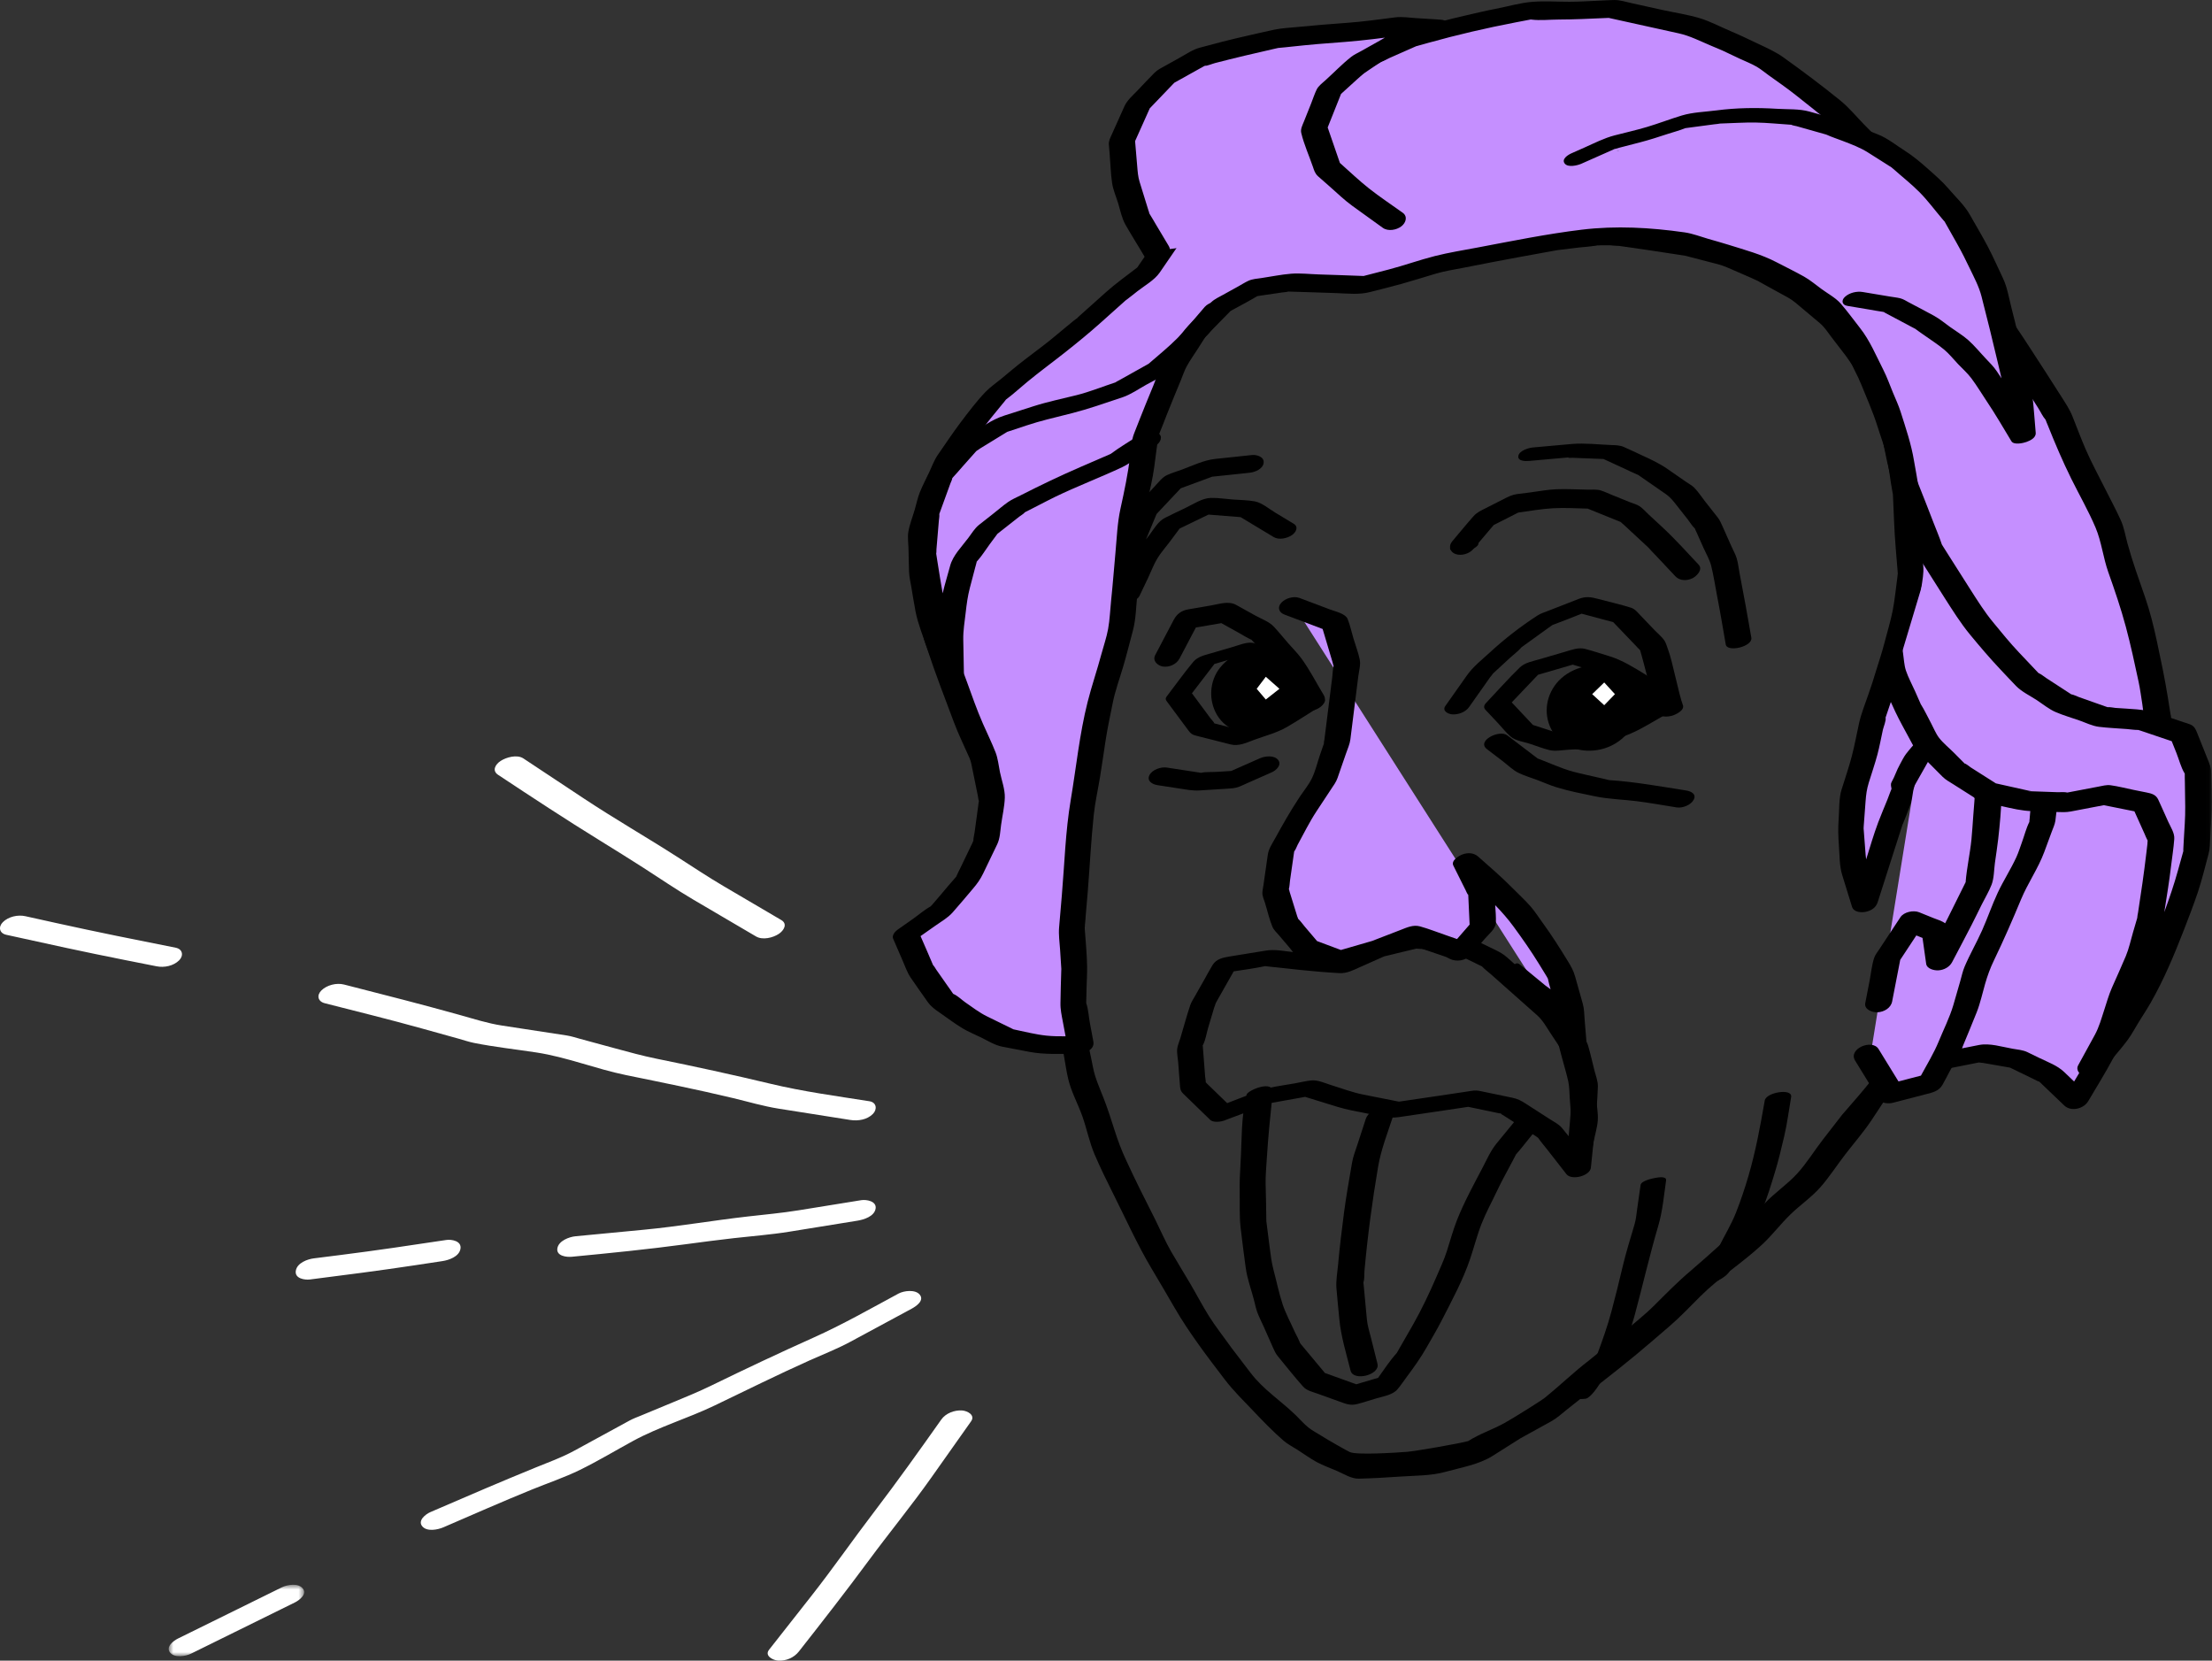 <svg xmlns="http://www.w3.org/2000/svg" xmlns:xlink="http://www.w3.org/1999/xlink" width="389" height="292" viewBox="0 0 389 292">
    <rect x="0" y="0" width="389" height="292" fill="#333333" stroke="none"/>
    <defs>
        <path id="s2wp9o5mda" d="M0.18 0.656L59.976 0.656 59.976 115.343 0.18 115.343z"/>
        <path id="7249qezb7c" d="M0.668 0.657L24.485 0.657 24.485 13.222 0.668 13.222z"/>
    </defs>
    <g fill="none" fill-rule="evenodd">
        <g>
            <g>
                <g>
                    <g>
                        <path fill="#000" d="M345.853 141.892c-.581 2.904-1.092 5.806-1.583 8.726-.47 2.789-1.218 5.511-1.898 8.256-.605 2.442-1.082 4.985-1.877 7.37-.795 2.384-1.933 4.714-2.926 7.027-1.11 2.589-2.118 5.213-3.505 7.667-1.449 2.565-2.829 5.086-4.081 7.747-.53 1.127-5.841 7.09-6.045 7.352l-3.338 4.304c-1.542 1.99-2.9 4.23-4.605 6.079-1.736 1.881-3.933 3.336-5.687 5.207-1.944 2.072-10.665 9.864-12.982 11.82-2.245 1.894-4.274 3.966-6.353 6.04-1.725 1.72-3.685 3.258-5.55 4.83-1.287 1.084-5.694 4.677-6.12 5.001-2.432 1.855-5.236 4.531-7.618 6.448-.63.506-5.537 3.585-7.134 4.466-2.071 1.144-4.376 1.889-6.37 3.165-1.737.467-9.378 1.78-10.715 1.883-2.009.154-8.823.596-10.084.046-.51-.223-3.924-2.177-4.97-2.843-.756-.48-1.617-.914-2.315-1.473-.781-.629-1.469-1.43-2.186-2.13-2.745-2.67-5.672-4.462-7.996-7.503-.857-1.12-1.714-2.242-2.57-3.364l-.812-1.062-.006-.007-.264-.371c-1.219-1.712-2.55-3.386-3.664-5.167-1.17-1.87-2.194-3.838-3.31-5.742-1.092-1.862-2.236-3.695-3.316-5.564-1.03-1.784-1.854-3.708-2.765-5.555-.884-1.795-1.792-3.577-2.692-5.364-.864-1.717-1.67-3.46-2.485-5.2-.83-1.773-1.45-3.437-2.041-5.304-.59-1.863-1.18-3.693-1.884-5.513-.711-1.839-1.547-3.62-1.906-5.559-.36-1.942-.902-3.929-1.043-5.9-.154-2.139-.279-4.282-.389-6.422-.113-2.209-.259-4.434-.28-6.645-.018-2.097.19-4.215.29-6.31.091-1.943-.137-3.919-.235-5.862-.095-1.883.04-3.727.147-5.613l.105-1.857c.006-.095.058-.879.044-.821.097-.94.238-1.876.357-2.812.242-1.914.484-3.826.707-5.74.222-1.906.447-3.812.663-5.718.226-2.01.33-4.079.706-6.067.404-2.14.87-4.335 1.45-6.435.572-2.075 1.398-4.097 2.069-6.143.641-1.951 1.196-3.936 1.79-5.902.537-1.782.647-3.472.81-5.334.342-3.877.84-7.769 1.039-11.653.12-2.371.132-4.748.264-7.119.115-2.066.366-4.134.551-6.195.026-.285.036-.58.075-.865.015.044.18-.516.22-.646.417-1.3.834-2.6 1.25-3.902.578-1.804 1.264-3.446 2.043-5.179.788-1.755 1.5-3.41 2.555-5.012l2.334-3.545c.178-.269.35-.543.532-.809l.006-.003c.132-.122.253-.263.377-.391l4.33-4.48 2.437-1.14 1.92-.897c.055-.027.15-.07.26-.118.212-.054.466-.124.586-.15l2.14-.479 2.118-.473c2.46.1 4.935.275 7.39.121 3.175-.198 6.252-.454 9.394-.926 2.929-.44 5.82-.991 8.728-1.554 1.351-.263 2.603-.661 3.891-1.134 1.433-.525 3.085-.92 4.45-1.619.296-.075.59-.156.883-.235l2.879-.767c.551-.147 1.116-.28 1.67-.437.147-.011.295-.027.432-.034 2.962-.138 5.89-.279 8.838-.59 3.015-.317 6.017-.537 9.044-.731.31-.02.622-.036.931-.06.28.202 1.477.194 1.76.235 1.668.24 3.338.473 5.006.718 1.287.19 2.571.39 3.857.587l2.602.395c.047.008.094.016.142.022.07.024.36.092.469.12 1.773.461 3.546.92 5.32 1.382 1.025.266 1.927.688 2.899 1.117 1.363.603 2.752 1.17 4.099 1.811.025.018.183.103.299.17.324.182.654.359.98.54l2.648 1.457c.945.52 1.88.97 2.703 1.661l4.29 3.601c.84.705 1.433 1.661 2.097 2.527l1.808 2.358c.194.252.385.506.58.756l.1.13c1.548 2.194 3.103 4.389 4.56 6.642.973 1.507 1.991 2.994 2.924 4.525.607.997 1.025 2.128 1.512 3.186.5 1.09 1.135 2.188 1.491 3.333.515 1.651.86 3.374 1.286 5.05.648 2.547 1.388 5.073 2.006 7.627.6 2.478.977 5.014 1.708 7.458.508 1.698 1.06 3.39 1.526 5.1.3 1.101.298 2.307.412 3.44.125 1.24.18 2.513.4 3.742.31 1.74.713 3.468 1.07 5.2 1.042 5.058 1.412 10.234 2.172 15.336.254 1.708.31 3.604.783 5.265l.04.147c-.026.2-.084.405-.123.6l-.53 2.652M232.826 49.2c-.054-.004-.109-.004-.164-.006.162-.05.643.03.164.006m50.138-6.197l.059-.004c.573-.048.109.061-.06.004m67.624 91.672c-.379-2.55-.724-5.095-1.039-7.652-.631-5.102-1.483-10.12-2.52-15.155-.479-2.326-.382-4.745-.773-7.084-.372-2.216-1.369-4.363-1.93-6.541-.582-2.258-.922-4.576-1.51-6.833-.625-2.402-1.281-4.795-1.894-7.2l-1.2-4.715c-.22-.858-.618-1.62-.989-2.427-.631-1.372-1.201-2.796-1.902-4.134-.485-.927-1.136-1.794-1.704-2.674-2.785-4.307-5.702-8.495-8.825-12.568-.58-.756-1.11-1.62-1.817-2.263-1.193-1.087-2.484-2.084-3.72-3.122-1.955-1.64-4.203-2.713-6.442-3.947-2.24-1.233-4.646-2.169-6.984-3.202-.775-.343-1.562-.524-2.387-.738-1.56-.405-3.117-.84-4.685-1.216-2.43-.585-4.998-.806-7.471-1.173-2.318-.344-4.678-.837-7.014-1.007-1.331-.097-2.748.143-4.075.228-1.075.07-2.155.116-3.23.211-2.373.212-4.743.61-7.125.721-2.728.128-5.579.001-8.23.708-2.59.69-5.195 1.306-7.711 2.228-1.462.536-2.934 1.053-4.389 1.608-.623.116-1.245.241-1.867.362-2.56.496-5.102.941-7.681 1.33-.768.114-1.534.229-2.302.345-.12.017-.241.037-.363.054-1.542.026-3.095.195-4.634.29-.32.02-1.218-.083-1.518.084-.26-.01-.519-.017-.778-.026-1.6-.054-3.2-.116-4.801-.163-1.292-.04-2.504.275-3.754.555-1.466.327-2.95.613-4.405.984-1.206.307-2.348.952-3.47 1.477l-2.97 1.39c-.523.176-1.012.43-1.353.784l-2.664 2.757c-.844.873-1.83 1.71-2.543 2.695-.76 1.055-1.436 2.181-2.15 3.267-.602.914-1.303 1.815-1.82 2.78-.67 1.245-1.174 2.611-1.753 3.9-.404.897-.864 1.788-1.202 2.711-.515 1.407-.918 2.866-1.375 4.292-.294.92-.718 1.863-.81 2.827-.23 2.4-.526 4.816-.634 7.225-.112 2.489-.088 4.997-.295 7.48-.206 2.472-.458 4.942-.676 7.415l-.417 4.734c-.061.7-.124 1.4-.184 2.099-.006.065-.013.132-.017.199-.02.052-.056.171-.082.243-.85 2.347-1.394 4.81-2.176 7.183-.75 2.279-1.707 4.538-2.235 6.879-.545 2.42-1.208 4.826-1.486 7.292-.278 2.472-.556 4.944-.843 7.416-.587 5.031-1.335 10.04-1.62 15.098-.144 2.563-.112 4.98.018 7.546.129 2.561.02 5.042-.102 7.607-.236 4.963.279 9.996.579 14.952.053.888.262 1.757.424 2.63.27 1.468.462 2.978.819 4.427.546 2.22 1.72 4.334 2.48 6.496.764 2.182 1.22 4.516 2.13 6.643.96 2.242 2.038 4.463 3.136 6.643 2.267 4.505 4.337 9.156 6.92 13.492 1.339 2.246 2.665 4.496 3.972 6.762 1.305 2.265 2.703 4.337 4.223 6.47 1.509 2.12 3.088 4.179 4.668 6.246 1.525 1.995 3.33 3.745 5.06 5.567 1.672 1.76 3.407 3.56 5.242 5.145.732.632 1.644 1.098 2.46 1.617 1.12.712 2.22 1.526 3.39 2.156 1.14.615 2.41 1.058 3.597 1.575 1.182.516 2.487 1.372 3.813 1.34 2.358-.059 4.733-.187 7.087-.356 2.67-.192 5.579-.121 8.167-.849 2.748-.772 5.829-1.264 8.257-2.797l4.217-2.662c.216-.136.437-.266.648-.41.445-.235.882-.487 1.32-.73 1.385-.764 2.774-1.522 4.154-2.293.973-.543 1.798-1.302 2.663-1.997 4.063-3.268 8.237-6.384 12.246-9.715 1.984-1.649 3.935-3.333 5.888-5.017 1.893-1.63 3.608-3.45 5.375-5.212 3.362-3.352 7.454-5.926 10.92-9.156 1.744-1.625 3.196-3.56 4.903-5.224 1.707-1.667 3.779-3.072 5.347-4.865 1.578-1.805 2.903-3.869 4.367-5.769 1.522-1.977 3.193-3.887 4.58-5.96.88-1.314 1.74-2.64 2.61-3.958.465-.706.985-1.39 1.346-2.153 1.043-2.214 1.977-4.514 3.182-6.647 1.193-2.112 2.56-4.189 3.517-6.42.976-2.274 1.966-4.543 2.916-6.829.943-2.271 2.024-4.495 2.632-6.88.61-2.384 1.223-4.768 1.815-7.156.606-2.452 1.233-4.87 1.652-7.357.416-2.474.834-4.94 1.327-7.4.285-1.425.678-2.87.863-4.312.13-1.02-.233-2.194-.384-3.201" transform="translate(-259 -4477) translate(208 3647) translate(0 568) translate(51 262)"/>
                        <path fill="#000" d="M256.478 97c1.053 0 2.683-.306 3.332-1.037.666-.753-.578-.963-1.289-.963-1.052 0-2.682.306-3.33 1.037-.667.753.577.963 1.287.963M288.354 114.118c.017.057.04.113.056.17-.016-.044-.034-.096-.056-.17m7.594 9.853c-.705-1.823-1.852-7.797-2.557-9.62-.22-.567-.387-1.302-.745-1.802-.437-.61-1.086-1.134-1.601-1.671l-2.571-2.684c-.512-.535-.942-1.116-1.655-1.34-1.91-.6-3.883-1.036-5.815-1.553-1.196-.319-2.09-.477-3.355.002-.69.262-1.374.536-2.061.804l-3.385 1.32c-.619.242-1.27.442-1.835.808-2.96 1.919-5.776 4.103-8.383 6.506-1.39 1.28-2.912 2.455-4.014 4.018l-3.788 5.366c-.64.906.547 1.452 1.241 1.488 1.058.055 2.295-.39 2.938-1.302l3.71-5.258c.053-.073.353-.401.474-.606.083-.077.163-.16.238-.228l2.812-2.591c.596-.55 1.321-1.084 1.879-1.699-.11.099-.103.046.118-.13.025-.028.054-.054.078-.083l-.062.073c.034-.027.068-.054.112-.086l1.312-.947 3.197-2.306c.239-.173.495-.34.732-.523.04-.02.085-.043.112-.053 1.697-.62 3.377-1.297 5.06-1.966 1.855.496 3.711.99 5.567 1.487l2.278 2.379 1.745 1.821c.189.198.372.416.575.6.06.055.102.106.13.144.701 2.282 2.195 8.658 3.055 10.88.376.97 1.768.847 2.554.627.583-.163 2.279-.922 1.91-1.875" transform="translate(-259 -4477) translate(208 3647) translate(0 568) translate(51 262)"/>
                        <path fill="#000" d="M267.413 114.588c.044-.04.104-.1.174-.175l-.02.014c-.048.054-.103.106-.154.16M285.015 126.938c-.057.032-.193.116-.268.162l.182-.114c.495-.311.009-.04-.155.026l-4.511 1.8-.205.081c-.432.013-.87.059-1.295.083l-3.833.223-5.348-1.727-3.73-3.967 4.622-4.854 6.108-1.783 2.782.84c.567.172 1.132.356 1.702.516.09.081.393.209.444.237 1.303.736 2.607 1.473 3.912 2.208.151.086.308.192.468.27.238.476.765.942 1.09 1.346.667.826.055 1.559.721 2.385-.677.372-.078.837-.756 1.209l-1.93 1.06m-3.91-8.704c.03.008.059.019.088.026.358.098.062.035-.088-.026m12.72 5.595l-2.384-2.956c-.619-.767-1.19-1.734-2.036-2.248-2.028-1.233-4.117-2.557-6.38-3.242-1.407-.425-2.809-.903-4.229-1.278-1.203-.317-2.354.146-3.503.48l-4.676 1.367c-1.122.327-2.455.558-3.329 1.399-2.01 1.935-3.872 4.067-5.8 6.092-.022.022-.035.046-.055.07-.441.398-.605.863-.205 1.29l2.227 2.369c.726.772 1.42 1.68 2.226 2.365.823.702 2.337.915 3.33 1.235 1.146.37 2.3.834 3.469 1.12 1.03.253 2.372-.013 3.416-.074 1.287-.074 2.596-.085 3.878-.224 1.115-.122 2.249-.715 3.29-1.13 1.235-.493 2.488-.954 3.71-1.48 2.2-.949 4.287-2.322 6.392-3.478.531-.29 1.141-1.078.658-1.677" transform="translate(-259 -4477) translate(208 3647) translate(0 568) translate(51 262)"/>
                        <path fill="#000" d="M296.543 138.997c-4.475-.701-8.992-1.528-13.516-1.824-.093-.02-.187-.036-.273-.057l-1.954-.456c-1.358-.318-2.732-.597-4.08-.954-2.144-.57-4.228-1.566-6.31-2.34-.061-.058-.294-.22-.312-.233l-1.809-1.38-3.23-2.463c-1.377-1.049-5.48.977-3.554 2.446l2.692 2.051c.92.702 1.86 1.645 2.904 2.142 1.046.495 2.187.831 3.267 1.237 1.13.426 2.26.933 3.413 1.285 2.181.665 4.5 1.11 6.73 1.575 2.385.495 4.885.548 7.3.848 2.36.294 4.71.731 7.06 1.1 1 .156 2.471-.404 2.973-1.337.554-1.03-.486-1.512-1.3-1.64M224.45 126.312c-.24.15-.486.292-.722.448-.012.009-.03.018-.047.029l-.018.007c-.264.092-.525.197-.788.295l-2.173.812-1.757.658-2.235-.566-2.316-.585c-.246-.062-.494-.143-.744-.188-.033-.006-.052-.01-.078-.017-.124-.277-.493-.631-.642-.83-.503-.68-1.008-1.36-1.512-2.039l-1.805-2.433 3.956-5.156 4.117-1.199 2.768 1.597 2.146 1.238.804.465c.317.182.125.177.018.054.178.334.651.686.883.938l1.72 1.87 2.12 2.304-1.705 1.06-1.99 1.238m-10.9.889c-.234-.055-.099-.08 0 0m19.31-4.342l-4.746-5.16c-1.287-1.399-3.264-2.165-4.87-3.09-.813-.471-1.666-1.121-2.537-1.465-1.114-.439-2.625.234-3.737.558l-4.137 1.205c-1.095.318-2.246.572-3.027 1.513-1.61 1.942-3.087 4.025-4.625 6.03-.218.285-.248.518-.04.801l3.847 5.184c.424.571.668.75 1.34.92l3.596.91c.843.213 1.685.432 2.53.64 1.392.34 2.732-.305 4.024-.789 1.899-.71 4.024-1.239 5.799-2.26 1.975-1.141 3.89-2.42 5.83-3.626.198-.123.446-.31.628-.517.278-.292.365-.594.126-.854" transform="translate(-259 -4477) translate(208 3647) translate(0 568) translate(51 262)"/>
                        <path fill="#000" d="M222.528 119.541c-.016-.026-.043-.054-.055-.082.012.031.032.058.054.082" transform="translate(-259 -4477) translate(208 3647) translate(0 568) translate(51 262)"/>
                        <path fill="#000" d="M232.765 122.172c-1.279-2.1-2.433-4.39-3.878-6.367-.706-.965-1.59-1.832-2.37-2.732-.83-.958-1.634-1.95-2.494-2.879-.827-.89-2.213-1.375-3.245-1.948-1.138-.63-2.27-1.27-3.41-1.893-1.328-.723-2.92-.15-4.32.09-1.35.233-2.7.462-4.051.697-1.219.211-2.024.78-2.601 1.878l-1.147 2.18-2.099 3.993c-.542 1.032.49 1.89 1.38 2.013 1.124.155 2.368-.395 2.92-1.446l2.85-5.419 4.481-.77 3.13 1.738c.68.378 1.355.812 2.058 1.142.034.016.056.029.081.042-.04-.047-.083-.11-.117-.199.028.073.092.148.161.222.097.057.103.086.069.072.07.069.14.134.188.188 1.92 2.216 3.931 4.293 5.467 6.813l2.842 4.665c1.105 1.816 5.38.011 4.105-2.08" transform="translate(-259 -4477) translate(208 3647) translate(0 568) translate(51 262)"/>
                        <path fill="#000" d="M219.483 112.47l-.055-.028c.059.067.114.105.144.117l-.089-.09M224.767 133.616c-.692-.858-2.29-.685-3.185-.29l-5.063 2.236-2.432.152c-.924.058-2.009-.005-2.945.156.338-.025.4.082.072.018-.03-.006-.061-.01-.092-.014-.09.016-.188.021-.276.043.104-.025.192-.037.27-.044-.214-.038-.431-.067-.645-.1l-2.142-.329-3.116-.478c-1.077-.166-2.578.372-3.069 1.32-.522 1.01.47 1.624 1.416 1.77l4.002.615c1.139.175 2.214.387 3.368.314l4.89-.306c.754-.047 1.423-.08 2.146-.369.456-.183.898-.397 1.346-.595l4.324-1.91c.817-.36 1.828-1.324 1.13-2.189" transform="translate(-259 -4477) translate(208 3647) translate(0 568) translate(51 262)"/>
                        <path fill="#000" d="M211.516 135.498l-.032.003.007.001.025-.004zM291.173 207.104c-.523.091-2.549.497-2.658 1.25-.194 1.363-.39 2.725-.586 4.088-.136.95-.21 1.923-.48 2.847-.732 2.481-1.507 4.947-2.102 7.465-.624 2.64-1.264 5.26-1.97 7.879-.712 2.642-1.596 5.124-2.556 7.69-.946 2.532-2.436 4.805-3.765 7.154-.414.73 1.603.495 1.821.457.81-.142 2.163-2.104 2.617-2.905.678-1.199 1.397-.742 2.076-1.94.474-.836 1.016-1.65 1.354-2.552.908-2.431 1.888-4.825 2.563-7.332 1.409-5.226 2.606-10.49 4.136-15.682.763-2.588.988-5.293 1.37-7.962.116-.798-1.376-.534-1.82-.457M310.348 193.5c-.782 4.485-1.586 8.896-2.868 13.282-.627 2.144-1.361 4.335-2.182 6.417-.82 2.075-2.025 4.066-3.032 6.064-1.06 2.1-2.125 4.197-3.188 6.296-.455.9 1.21.153 1.618.101 1.003-.128 2.994-1.209 3.462-2.134 1.027-2.026 1.616-2.623 2.64-4.652 1.023-2.028 2.2-4.037 3.083-6.125.871-2.062 1.54-4.296 2.196-6.432.658-2.141 1.188-4.357 1.697-6.535.53-2.263.816-4.598 1.214-6.887.28-1.604-4.39-.835-4.64.604M229.509 235.52c-.021-.053-.026-.053 0 0" transform="translate(-259 -4477) translate(208 3647) translate(0 568) translate(51 262)"/>
                        <path fill="#000" d="M270.02 195.758c-1.06-.413-2.475-.016-3.194.861-1.215 1.48-2.43 2.961-3.643 4.442-1.061 1.293-1.73 2.874-2.506 4.35-1.56 2.966-3.209 5.984-4.444 9.1-.715 1.804-1.217 3.726-1.82 5.573-.486 1.486-1.142 2.895-1.761 4.33-1.263 2.924-2.634 5.823-4.209 8.593-.608 1.071-1.226 2.137-1.84 3.205-.3.522-.6 1.044-.898 1.566-.024.042-.048.085-.073.126-1.205 1.325-2.221 2.891-3.28 4.362l-3.847 1.136-5.506-1.981-3.328-3.993-.882-1.058c-.117-.14-.177-.243-.2-.293.017.046.05.143.082.317-.141-.74-.696-1.57-.999-2.255-.698-1.576-1.57-3.162-2.112-4.8-.65-1.965-1.07-4.04-1.6-6.04-.358-1.358-.514-2.688-.693-4.086l-.465-3.651c-.036-.283-.064-.569-.107-.85v-.063c-.01-2.163-.082-4.327-.123-6.49-.028-1.442.11-2.881.197-4.32.237-3.905.634-7.775 1.04-11.667.253-2.408-4.384-.485-4.585.305-.995 3.917-.82 8.015-1.065 12.05-.103 1.704-.184 3.359-.152 5.063.04 2.073-.069 4.207.163 6.268.264 2.342.585 4.68.893 7.018.25 1.89.948 3.779 1.435 5.618.189.712.33 1.459.574 2.154.299.857.747 1.688 1.115 2.518l1.646 3.717c.26.586.489 1.115.9 1.609 1.479 1.775 2.903 3.62 4.447 5.336.62.69 1.619.9 2.463 1.203l3.862 1.39c1.062.383 1.936.773 3.115.472 1.141-.292 2.267-.67 3.398-1.004 1.184-.35 2.868-.602 3.709-1.57.623-.718 1.155-1.544 1.725-2.305 1.238-1.654 2.369-3.25 3.397-5.042.933-1.624 1.884-3.234 2.738-4.902 1.768-3.457 3.673-6.972 4.926-10.659.706-2.076 1.245-4.24 2.051-6.279.774-1.956 1.81-3.842 2.706-5.744.819-1.735 1.764-3.413 2.656-5.11.23-.436.465-.868.687-1.307.003-.008.003-.01.007-.015.014-.014.018-.017.035-.036.816-.908 1.559-1.9 2.334-2.844l1.646-2.007c.681-.831.371-1.925-.616-2.31" transform="translate(-259 -4477) translate(208 3647) translate(0 568) translate(51 262)"/>
                        <path fill="#C58FFF" d="M344.764 128.666L345.215 135.842 345.399 143.028 345.84 150.224 345.354 157.413 344.58 164.567 344.175 171.755 343.2 178.886 341.68 185.979 347.896 184.741 354.085 185.82 359.79 188.601 364.38 193 368.011 186.864 371.364 180.575 373.931 173.906 376.549 167.297 378.96 160.611 380.747 153.743 382.549 146.85 383 139.731 382.177 132.645 378.843 126.426 377.709 119.308 376.223 112.345 374.383 105.465 372.015 98.752 370.142 91.861 366.967 85.468 363.829 79.1 361.183 72.457 357.375 66.439 353.498 60.476 349.387 54.669 344.569 49.44 339.515 44.471 334.615 39.32 329.029 34.94 323.052 31.138 317.228 27.672 323.785 27.531 330.021 30.674 335.799 34.479 331.664 28.755 326.506 23.741 321.533 18.584 315.933 14.123 310.109 9.941 303.637 6.871 297.05 4.089 290.072 2.551 283.079 1 275.92 1.305 268.776 1.316 261.755 2.662 254.795 4.262 247.884 6.194 241.319 9.1 235.261 13.194 228.119 11.761 221.003 10.818 214.03 12.399 207.626 15.451 204.165 21.638 202.724 28.564 202.619 35.773 204.546 42.618 201.409 47.2 195.996 51.436 190.889 56.017 185.599 60.396 180.159 64.592 174.822 69.016 170.441 74.398 166.485 80.05 163.567 86.298 161.659 92.977 161.821 99.931 162.993 106.752 165.094 113.339 167.418 119.86 169.831 126.347 172.619 132.69 174.104 139.99 173.096 147.383 169.883 154.077 165.086 159.701 159 163.99 161.649 170.131 165.389 175.49 170.738 179.163 176.533 182.01 182.912 183.237 189.668 183.319 188.379 176.408 188.546 169.659 188.116 162.931 188.688 156.213 189.161 149.503 189.732 142.791 190.848 136.153 191.855 129.494 193.131 122.876 195.029 116.415 196.758 109.942 197.467 103.209 198.052 96.447 198.721 89.692 200.185 83.061 201.038 76.304 203.538 69.983 206.116 63.75 209.729 58.042 214.472 53.202 220.092 50.086 226.431 49.157 232.835 49.351 239.227 49.586 245.431 47.978 252.32 45.922 259.366 44.516 266.426 43.181 273.513 41.89 280.637 41.022 287.858 41.099 295.021 41.901 301.941 43.919 308.772 46.152 315.138 49.482 320.926 53.697 325.304 59.25 328.535 65.538 331.23 72.093 333.343 78.898 334.495 85.939 334.795 93.064 335.377 100.17 334.453 106.754 332.807 113.193 330.844 119.544 328.706 125.841 327.278 132.344 325.324 138.726 324.829 145.38 325.332 151.994 327.302 158.384 329.516 151.398 331.744 144.479 334.473 137.716 338.596 131.685 344.965 128.683" transform="translate(-259 -4477) translate(208 3647) translate(0 568) translate(51 262)"/>
                        <path fill="#000" d="M325.474 67.403c.075.306.062.207 0 0M381.497 125.525c.003-.016.007-.03.004-.05-.002.016 0 .037-.004.05M347.494 142.642c.025-.465.006-.28 0 0M171.494 140.479l.01.042.002-.011-.012-.031" transform="translate(-259 -4477) translate(208 3647) translate(0 568) translate(51 262)"/>
                        <path fill="#000" d="M381.08 146.552c-.17 2.687-1.22 5.374-1.9 7.972-.493 1.885-.984 3.771-1.476 5.656-.075.287-.167.574-.226.864l-.005.033c-.292.753-.55 1.52-.824 2.28-1.165 3.22-2.394 6.398-3.657 9.58-1.037 2.611-1.876 5.346-3.063 7.888-1.28 2.743-2.842 5.41-4.387 8.014l-.789 1.33-1.738-1.662c-1.218-1.164-2.832-1.729-4.338-2.462-.72-.35-1.436-.705-2.158-1.05-.786-.373-1.74-.446-2.594-.594-1.885-.328-3.99-1.022-5.898-.656-1.01.193-2.017.398-3.026.6.66-3.139 1.27-6.253 1.708-9.448.474-3.458.492-6.92.837-10.387.414-4.16.84-8.284 1.123-12.454.114-1.697 0-3.327-.104-5.027l-.223-3.632c-.005-.077-.005-.174-.003-.26l-.006.12c.02-.357-.019-.729-.028-1.086-.11-4.269-.322-8.51-.584-12.77.21-.373.26-.797-.03-1.216-.36-.52-1.053-.651-1.73-.6-.363-.001-.704.038-.921.097-.452.12-.882.33-1.218.62-.851.402-1.702.802-2.554 1.201-1.125.53-2.475.956-3.487 1.697-1 .733-1.734 2.297-2.416 3.292-.766 1.116-1.684 2.222-2.337 3.408-.465.845-.76 1.832-1.121 2.725-.534 1.322-1.104 2.636-1.606 3.97-.802 2.133-1.437 4.343-2.123 6.52-.035-.263-.07-.526-.09-.792-.12-1.568-.254-3.137-.36-4.706.012.113.006-.183.023-.351.043-.415.062-.833.093-1.25.077-1.033.155-2.065.231-3.098.092-1.219.212-2.144.567-3.302.507-1.65 1.081-3.294 1.524-4.962.379-1.432.642-2.904.96-4.35.112-.504.599-1.62.468-2.124l-.005.009c.107-.31.212-.622.318-.933 2.018-5.927 4.016-11.874 5.401-17.99.292-1.288.397-2.638.582-3.947.18-1.272.44-2.505.335-3.786l-.468-5.704c-.02-.239-.03-.483-.06-.722v-.001c-.028-.806-.067-1.612-.102-2.418-.068-1.607-.035-3.255-.211-4.854-.177-1.606-.527-3.21-.789-4.805-.487-2.967-1.45-5.767-2.36-8.635-.364-1.147-.887-2.249-1.345-3.36-.552-1.337-1.04-2.727-1.697-4.017-1.27-2.49-2.366-5.157-4.103-7.354-1.12-1.417-2.184-2.911-3.375-4.27-.891-1.016-2.244-1.743-3.328-2.531-1.023-.743-2.023-1.602-3.125-2.223-1.599-.901-3.262-1.702-4.889-2.55-2.623-1.37-5.522-2.14-8.34-3.028-1.213-.381-2.443-.718-3.666-1.073-1.345-.39-2.724-.93-4.117-1.129-5.995-.855-12.075-1.202-18.093-.471-6.144.746-12.21 1.982-18.29 3.131-2.503.474-5.057.878-7.526 1.501-2.754.696-5.436 1.674-8.188 2.385l-3.114.805-1.176.303-.064.016-1.11-.04-3.208-.118c-1.17-.042-2.341-.079-3.512-.115-1.614-.049-3.308-.254-4.922-.127-1.73.136-3.472.507-5.19.758-.762.112-1.625.165-2.323.49-.6.278-1.173.648-1.75.968-.908.501-1.815 1.002-2.721 1.504-.69.381-1.474.735-2.046 1.28-1.176 1.123-2.285 2.325-3.424 3.484-.88.896-1.583 1.715-2.254 2.773-.956 1.505-2.029 2.983-2.885 4.546-.662 1.206-1.099 2.584-1.625 3.855-.45 1.086-.906 2.169-1.339 3.261-.688 1.736-1.392 3.465-2.065 5.207-.476 1.23-.505 2.607-.67 3.909-.399 3.152-1.023 6.16-1.71 9.267-.559 2.52-.647 5.173-.885 7.742-.26 2.8-.466 5.603-.761 8.398-.175 1.66-.232 3.384-.53 5.026-.269 1.485-.79 2.964-1.18 4.42-.757 2.83-1.717 5.61-2.433 8.447-1.42 5.629-2 11.497-2.963 17.215-.933 5.534-1.083 11.154-1.56 16.74l-.483 5.652c-.111 1.295.091 2.64.175 3.933l.187 2.924.03.465-.013.283c-.077 1.885-.094 3.775-.14 5.66-.03 1.16.215 2.232.428 3.373l.47 2.511c-1.116.01-2.23-.004-3.32-.114-1.947-.196-3.91-.712-5.841-1.11-1.552-.76-3.105-1.52-4.658-2.282-1.358-.665-2.56-1.604-3.807-2.459-.592-.406-1.403-1.212-2.113-1.486-.046-.058-.096-.115-.105-.13-.244-.385-.526-.751-.788-1.125-.7-1.002-1.402-2.003-2.103-3.004-.175-.25-.344-.6-.566-.81h-.001l-.035-.081c-.703-1.68-1.44-3.345-2.166-5.015l2.661-1.87c1.013-.712 2.144-1.354 2.973-2.283 1.22-1.364 2.383-2.785 3.573-4.176.765-.895 1.317-1.67 1.828-2.733l2.445-5.08c.506-1.054.528-2.27.685-3.417.214-1.564.603-3.2.654-4.778.047-1.452-.568-3.092-.855-4.502-.235-1.146-.35-2.403-.78-3.494-.67-1.699-1.48-3.355-2.216-5.027-1.076-2.442-1.947-4.982-2.863-7.488-1.881-5.144-3.966-10.364-4.898-15.773-.172-.99-.342-1.982-.513-2.972-.053-.309-.087-.627-.16-.932l-.02-.076c.08-1.634-.084-3.321-.122-4.954-.028-1.211.011-1.955.341-3.106.48-1.675 1.008-3.344 1.443-5.031l.003-.003c.164-.21.26-.553.372-.795l1.277-2.728c.36-.77.774-1.534 1.088-2.324.045-.113.069-.177.08-.21.056-.078.11-.156.164-.235 1.72-2.449 3.401-4.881 5.292-7.199l1.915-2.345c.189-.232.395-.456.57-.7.032-.044.05-.07.069-.099 1.284-.96 2.486-2.066 3.72-3.086 2.193-1.812 4.49-3.484 6.72-5.249 2.07-1.639 4.136-3.32 6.105-5.08l4.178-3.737.317-.285c.029-.019.065-.045.125-.089.67-.494 1.314-1.025 1.97-1.537 1.254-.978 2.991-1.947 3.911-3.275.917-1.324 1.823-2.656 2.734-3.984.349-.508.612-.866.474-1.537-.147-.717-.403-1.428-.601-2.131l-.844-2.988-.305-1.08c-.013-.048-.057-.172-.095-.278-.01-.07-.02-.155-.019-.219.01-.404.012-.808.018-1.212l.043-2.971c.016-1.094-.052-2.189.171-3.26l1.15-5.507c.032-.156.123-.388.142-.575l.014-.02c.445-.654.79-1.407 1.177-2.098l1.799-3.207 2.81-1.335c.739-.35 1.477-.702 2.216-1.053.093-.044.197-.086.3-.131 1.569-.239 3.14-.714 4.687-1.064.42-.096.865-.166 1.294-.265.11.005.218.007.298.018 2.508.332 5.04.576 7.522 1.073l5.148 1.03c.822.165 1.474.27 2.324-.042.595-.218 1.112-.615 1.635-.968l4.376-2.95c.162-.108.325-.217.486-.327.471-.11.994-.45 1.422-.64 1.535-.678 3.075-1.342 4.603-2.033l.109-.05c.02-.005.036-.008.059-.015.698-.178 1.39-.387 2.083-.58 5.103-1.423 10.234-2.616 15.437-3.612l2.429-.465.167-.032c.025.005.045.01.089.016 1.573.2 3.298-.004 4.883-.007 2.65-.004 5.29-.14 7.937-.253l.791-.034c4.105.908 8.211 1.815 12.318 2.718 1.957.43 3.76 1.364 5.605 2.14l1.654.696c.122.052.25.124.378.16 1.022.488 2.048.968 3.072 1.453.99.468 2.06.87 3.006 1.423.715.417 1.378.979 2.051 1.461 1.624 1.162 3.265 2.295 4.83 3.537l3.445 2.737c.309.246.62.53.948.759.079.09.182.177.255.252 1.545 1.599 3.065 3.226 4.64 4.796.744.744 1.537 1.459 2.325 2.18l-.335-.168c-.583-.293-1.233-.71-1.885-.778-.633-.068-1.324.013-1.957.026l-5.187.111c-1.105.024-3.72 1.777-1.964 2.82 2.53 1.501 5.072 2.979 7.557 4.555 1.417.9 2.899 1.742 4.27 2.71 1.425 1.009 2.767 2.164 4.142 3.24l1.037.81.136.106c.24.467.96.982 1.301 1.338 1.188 1.247 2.359 2.514 3.567 3.741 2.046 2.077 4.205 4.034 6.184 6.176 1.223 1.324 2.554 2.6 3.693 3.997 1.022 1.254 1.895 2.665 2.832 3.984 1.791 2.523 3.467 5.125 5.144 7.727.835 1.297 1.655 2.606 2.481 3.909.405.637.777 1.468 1.285 2.036.111.327.26.647.388.967 1.284 3.217 2.6 6.307 4.133 9.411 1.409 2.851 3.03 5.662 4.268 8.588 1.048 2.48 1.338 5.286 2.238 7.832 1.132 3.198 2.21 6.333 3.087 9.608.859 3.202 1.549 6.421 2.243 9.665.28 1.309.45 2.642.66 3.962.218 1.36.222 2.988.871 4.22.918 1.738 1.863 3.464 2.794 5.195.105.195.207.391.314.584-.009.03-.016.073-.022.14-.063.823.21 1.803.305 2.621l.38 3.256c.027.237.04.489.082.728-.005.033-.01.062-.016.114-.2 1.942-.247 3.911-.371 5.859m-22.537 43.571c-.141-.058-.111-.08 0 0M212.06 59.101l.086-.135c.22-.362.011.012-.086.135m-8.42 17.718c.017-.04.031-.08.048-.121-.017.137-.206.485-.048.121m129.6-35.925c.046.038.09.076.139.109.255.176-.003.116-.139-.109m52.281 94.714c-.166-1.433-.17-2.768-.853-4.038l-2.812-5.232-.036-.07c-.001.005.001.013-.001.017v-.018c-.224-.433-.02-.185.004-.038.017-.161-.098-.528-.115-.634l-.474-2.966c-.531-3.326-1.225-6.594-1.93-9.89-.554-2.592-1.22-5.273-2.09-7.776-1.094-3.146-2.211-6.23-3.087-9.442-.361-1.325-.595-2.787-1.163-4.04-.827-1.826-1.793-3.602-2.687-5.396-1.202-2.415-2.52-4.804-3.582-7.282-.784-1.83-1.478-3.702-2.216-5.55-.509-1.275-1.237-2.355-1.973-3.514-1.835-2.893-3.694-5.766-5.564-8.636-1.525-2.339-3.085-4.769-4.859-6.92-4.145-5.027-9.131-9.39-13.623-14.101-2.09-2.19-4.583-4.109-7.052-5.854-1.16-.82-2.363-1.594-3.58-2.346.364.193.73.385 1.087.59 1.991 1.143 3.87 2.541 5.79 3.802 1.223.802 5.128-.396 3.804-2.224l-3.68-5.077c-1.003-1.385-2.375-2.494-3.598-3.68-1.174-1.137-2.33-2.279-3.466-3.453-1.34-1.385-2.615-2.932-4.111-4.15-3.259-2.653-6.592-5.142-10.006-7.587-1.401-1.002-2.878-1.653-4.441-2.392-1.614-.764-3.217-1.543-4.862-2.236-1.797-.756-3.621-1.74-5.49-2.296-2.111-.628-4.357-.957-6.51-1.43-1.8-.396-3.597-.796-5.396-1.194-.997-.22-2.079-.574-3.105-.554-.826.017-1.654.07-2.48.106-1.783.076-3.569.198-5.352.201-2.144.003-4.352-.155-6.489.009-2.178.166-4.411.834-6.554 1.244-1.684.322-3.35.726-5.021 1.109-1.607.368-3.198.74-4.785 1.183-1.948.542-4.029.935-5.9 1.714-2.044.852-4.074 1.768-6.089 2.689-1.743.797-3.316 2.107-4.9 3.174l-.819.552c-3.47-.688-6.91-1.331-10.425-1.796-.923-.122-1.856-.298-2.784-.368-.981-.074-2.069.297-3.02.512-1.942.44-4.12.666-5.952 1.476-2.048.905-4.1 1.877-6.096 2.896-.965.493-1.338 1.176-1.83 2.055l-1.93 3.439c-.393.701-.925 1.422-1.134 2.208-.243.915-.39 1.867-.582 2.793-.349 1.665-.847 3.328-.871 5.033-.023 1.491-.044 2.983-.066 4.475-.01.759-.114 1.597.035 2.346.419 2.1 1.153 4.182 1.757 6.247l-2.565 3.738c-1.839 1.418-3.752 2.781-5.484 4.325-.853.761-1.705 1.526-2.558 2.29-.566.504-1.13 1.01-1.696 1.516l-.624.558c-.143.129-.171.177-.151.18-.226.175-.51.357-.589.422l-1.928 1.592c-.828.684-1.645 1.382-2.485 2.051-1.8 1.433-3.673 2.775-5.47 4.211-.98.783-1.935 1.599-2.902 2.398-.925.765-1.978 1.48-2.812 2.348-1.57 1.637-3.015 3.567-4.386 5.375-1.386 1.828-2.645 3.766-3.962 5.644-.658.94-1.064 2.076-1.55 3.112-.54 1.158-1.16 2.307-1.634 3.494-.388.972-.606 2.036-.894 3.04-.369 1.286-.927 2.645-1.137 3.969-.142.893.01 1.91.032 2.811.032 1.368.047 2.736.096 4.103.032.936.252 1.862.411 2.784.246 1.424.458 2.86.737 4.277.436 2.209 1.35 4.403 2.048 6.543 1.41 4.326 3.08 8.581 4.67 12.843.804 2.157 1.835 4.244 2.764 6.35.293.666.391 1.35.537 2.064l.95 4.66c.05.241.07.602.152.876-.041-.197.056-.25.008.024.017.053.032.108.055.151-.027-.052-.044-.099-.055-.142-.003.013-.003.021-.007.036-.054.254-.07.521-.106.778l-.646 4.72c-.056.412-.217.938-.2 1.369-.065.122-.113.292-.16.39-.694 1.44-1.387 2.881-2.08 4.323-.244.506-.522 1.008-.735 1.527-.019.046-.024.065-.033.094-.026.028-.043.043-.079.083-.979 1.09-1.907 2.23-2.859 3.343l-1.281 1.496c-.067.079-.208.198-.295.31-1.097.607-2.118 1.505-3.136 2.221l-2.684 1.886c-.413.29-1.025.98-.776 1.556l1.677 3.877c.435 1.006.8 2.079 1.415 2.989.96 1.422 1.97 2.814 2.954 4.22.629.898 1.317 1.371 2.222 1.99 1.3.892 2.572 1.877 3.924 2.689 1.033.62 2.19 1.087 3.271 1.616 1.177.577 2.408 1.36 3.701 1.613 1.6.313 3.204.614 4.805.921 2.69.516 5.474.324 8.206.357 1.159.014 3.341-.564 3.042-2.164l-.605-3.233c-.209-1.118-.276-2.454-.653-3.54.007-.141.003-.287.007-.425l.058-2.333c.03-1.221.11-2.45.092-3.67-.034-2.263-.265-4.544-.428-6.802.049-.151.031-.364.044-.523l.173-2.018c.114-1.327.235-2.654.34-3.983.355-4.441.568-8.9 1.04-13.332.231-2.188.723-4.369 1.083-6.54.36-2.177.662-4.363.998-6.544.34-2.214.825-4.417 1.26-6.615.425-2.144 1.21-4.251 1.826-6.347.618-2.097 1.146-4.223 1.711-6.336.553-2.062.565-4.313.788-6.43.456-4.322.782-8.658 1.21-12.981.212-2.131.744-4.184 1.208-6.275.462-2.09.704-4.18.973-6.308.078-.62.187-1.246.237-1.87.004-.056.064-.254.053-.346.529-1.23.989-2.496 1.482-3.74.808-2.035 1.642-4.056 2.48-6.078.337-.813.617-1.69 1.037-2.464.59-1.085 1.34-2.11 2.001-3.153l1.136-1.79.215-.338c.15-.044.814-.841.876-.904l1.607-1.635 1.89-1.923c1.568-.856 3.155-1.689 4.689-2.6.194-.032.388-.066.58-.094l3.753-.548c.345-.05.753-.053 1.086-.158l.015-.007c1.172.04 2.344.071 3.516.107 1.656.05 3.312.105 4.968.165 1.987.073 3.97.317 5.906-.184 1.812-.468 3.637-.903 5.44-1.409 2.057-.577 4.1-1.22 6.148-1.83 1.548-.461 3.164-.697 4.747-1.012 3.353-.667 6.712-1.307 10.074-1.93 2.058-.38 4.119-.748 6.178-1.123l.371-.067h.009c.142-.002.291-.035.431-.052l3.39-.412c.99-.12 2.061-.14 3.033-.368l.088-.024c.326.005.653.008.979.01 1.931.022 3.894-.059 5.822.065 2.078.135 4.162.465 6.232.696.215.024.481.091.716.099.066.014.132.027.186.042l3.29.957c1.48.43 2.958.853 4.422 1.33l3.672 1.198 1.352.44c.082.027.17.061.258.091.537.47 1.589.79 2.18 1.098l3.238 1.69c1.432.747 2.686 1.782 3.992 2.73.8.582 1.587 1.256 2.433 1.771.004.009.003.011.009.02.226.397.602.76.884 1.119 1.121 1.418 2.441 2.803 3.405 4.332 1.125 1.783 1.966 3.816 2.932 5.69.055.107.1.243.132.347l-.043-.18c.062.265.225.545.329.795l1.434 3.48c.58 1.408 1.09 2.767 1.543 4.22.518 1.667 1.185 3.35 1.543 5.06.447 2.135.637 4.326 1.062 6.467.02.107.034.166.043.207.007.34.031.683.046 1.023l.16 3.789c.066 1.572.165 3.132.293 4.702l.315 3.825c.018.224.026.46.05.691-.053.073-.047.346-.058.418-.284 2.017-.46 4.084-.856 6.08-.376 1.893-.964 3.764-1.442 5.632-.417 1.626-.954 3.22-1.451 4.823l-.476 1.535-.168.545-.17.502-.6 1.763c-.556 1.635-1.229 3.27-1.6 4.96-.427 1.936-.781 3.907-1.284 5.826-.514 1.964-1.197 3.898-1.792 5.84-.486 1.581-.38 3.412-.502 5.052-.125 1.673-.086 3.19.042 4.864.129 1.69.073 3.463.576 5.09l1.725 5.578c.29.94 1.524 1.055 2.328.907.999-.184 1.866-.703 2.184-1.704 1.162-3.657 2.326-7.313 3.505-10.966.283-.878.573-1.754.85-2.634.015-.028.046-.102.114-.261.21-.497.404-1.001.607-1.502.674-1.665 1.19-3.607 2.146-5.131 1.083-1.726 2.292-3.385 3.46-5.06l2.44-1.146.263 4.168.033.532c-.018-.264.008.375.013.597l.096 3.746c.044 1.707.11 3.403.216 5.106l.237 3.857.064 1.052c-.007.038-.016.094-.026.186-.258 2.23-.27 4.496-.456 6.733-.16 1.912-.41 3.82-.616 5.726-.359 3.307-.29 6.653-.74 9.946-.286 2.083-.47 4.208-.886 6.269-.455 2.253-.967 4.497-1.45 6.744-.308 1.438 1.891 1.414 2.657 1.262l3.006-.597 2.208-.439.059-.01c.22.031.596.059.78.09l2.09.364c.87.15 1.74.302 2.609.453l2.305 1.12 2.027.987c.207.1.414.223.629.305.038.015.116.037.184.053l.007.006c.178.174.36.345.54.517l1.551 1.482 2.3 2.198c1.173 1.12 3.396.593 4.195-.754 1.51-2.546 3.067-5.065 4.463-7.676.838-1.567 1.79-3.116 2.53-4.732.703-1.536 1.228-3.18 1.837-4.757 2.143-5.549 4.73-11.08 6.235-16.846.863-3.308 1.727-6.616 2.594-9.923.33-1.26.667-2.409.75-3.703.123-1.936.317-3.883.37-5.824.04-1.506-.302-3.075-.476-4.568" transform="translate(-259 -4477) translate(208 3647) translate(0 568) translate(51 262)"/>
                        <path fill="#000" d="M286 124c0 3.314-2.463 6-5.5 6s-5.5-2.686-5.5-6c0-3.313 2.463-6 5.5-6s5.5 2.687 5.5 6" transform="translate(-259 -4477) translate(208 3647) translate(0 568) translate(51 262)"/>
                        <path fill="#000" d="M278.544 120.279c.009-.031.1-.07.188-.102l-.188.102m2.185 8.737c.003-.01.044-.02.097-.027l-.097.027m2.299-2.594c-.03.105-.062.21-.095.314l-.023.075c-.005.006-.014.022-.034.066-.12.268-.253.53-.41.78-.07.113-.144.22-.22.33l-.014.022-.035.035c-.172.18-.346.355-.525.53-.096.066-.194.132-.29.2-.047.034-.078.06-.101.08l-.118.046c.01-.003.02-.005.023-.003l-.047.01c-.057.02-.107.038-.125.046l-.044.02c.098-.008.145-.009-.004.002-.15.069-.101.042-.006 0l-.06.005h-.002l.067-.006c.05-.023.104-.045.149-.06-.075.018-.186.048-.272.07-.091.006-.184.013-.274.023l-.038-.006c-.103-.015-.216-.02-.321-.03h-.028c-.02-.008-.03-.013-.06-.023-.147-.048-.302-.09-.45-.132l-.038-.01c-.103-.047-.204-.095-.303-.147-.206-.11-.405-.232-.596-.366-.018-.012-.269-.223-.232-.184-.053-.049-.106-.096-.157-.146-.225-.221-.43-.46-.617-.711-.528-.718-.885-1.692-.983-2.75-.01-.092-.015-.343-.003-.559.014-.282.048-.563.1-.84.052-.273.124-.538.207-.802.004-.014.02-.053.036-.09.06-.14.123-.279.193-.414.123-.238.27-.457.412-.682l.026-.043.018-.02c.085-.098.171-.196.263-.291.071-.074.152-.143.223-.218.02-.022.025-.03.039-.046l.02-.013c.086-.058.168-.121.255-.178.071-.048.145-.093.219-.137l.062-.023c-.005-.003-.013-.002-.02-.006.003.002.045-.01.093-.022l.009-.003c.057-.028.098-.046.127-.056.021 0 .03 0 .058-.002h.002c0 .002-.005.004-.006.006l.02-.006.002-.001c.089-.007.18-.015.267-.025.003 0 .002 0 .004.002.114.035.283.022.402.032.011.002.013.001.023.002.02.007.033.013.065.022.124.038.251.073.376.108.053.016.105.035.157.055l.05.022c.229.123.458.239.676.383.429.284.611.454 1.038 1.003.404.518.516.716.738 1.334.202.561.348 1.298.354 1.754-.008.566-.073 1.126-.222 1.674m-1.28 2.098c.078-.056.14-.098 0 0m1.44-11.097c-3.267-1.134-7.342.09-9.474 2.737-1.978 2.457-2.296 5.762-.682 8.486 1.702 2.874 5.279 3.844 8.453 3.128 3.56-.801 6.466-3.836 6.515-7.484-.042-3.093-1.769-5.81-4.813-6.867" transform="translate(-259 -4477) translate(208 3647) translate(0 568) translate(51 262)"/>
                        <path fill="#000" d="M279.661 120.443c-.048.015-.147.045-.233.069-.02.01-.05.02-.09.035.101.043.281-.056.323-.104M281.501 128.502l.029-.011c-.016.003-.035.009-.06.018l.031-.007" transform="translate(-259 -4477) translate(208 3647) translate(0 568) translate(51 262)"/>
                        <path fill="#000" d="M281.494 128.501h.006l.006-.002h-.007l-.005.002" transform="translate(-259 -4477) translate(208 3647) translate(0 568) translate(51 262)"/>
                        <path fill="#FFF" d="M284 122.056L282.117 124 280 122.056 282.117 120z" transform="translate(-259 -4477) translate(208 3647) translate(0 568) translate(51 262)"/>
                        <path fill="#000" d="M226 122c0 3.314-2.463 6-5.5 6s-5.5-2.686-5.5-6c0-3.313 2.463-6 5.5-6s5.5 2.687 5.5 6" transform="translate(-259 -4477) translate(208 3647) translate(0 568) translate(51 262)"/>
                        <path fill="#000" d="M223.51 124.863c-.14.232-.304.443-.461.662l-.042.06-.02.02c-.093.095-.187.187-.285.277-.077.07-.16.135-.24.204-.004.005-.004.006-.01.01l-.004.002c-.033.012-.105.072-.174.124-.052.024-.105.048-.157.07l-.044.01h.02l-.009.005-.026.014c-.02.004-.048.008-.088.013l-.049.008H221.902l-.035.007c-.02.005-.034.008-.04.011.009-.008.019-.015.032-.02l-.061-.002c.038.003-.056.003-.147-.005l-.057-.002.05.001c-.03-.002-.058-.005-.081-.01-.128-.028-.26-.057-.388-.082-.041-.008-.066-.011-.09-.014l-.076-.036c-.965-.418-1.59-.87-2.257-1.802-.602-.84-.926-1.927-1.01-2.98-.04-.504.009-1.007.106-1.503.05-.25.112-.498.19-.74.095-.296.211-.575.29-.721.127-.239.27-.47.429-.69.062-.087.131-.169.193-.256l.042-.06.022-.02c.166-.172.346-.323.523-.482.015-.013.018-.018.03-.029l.05-.025.133-.083.095-.054.069-.028v-.002l.006-.001.014-.009c.019-.007.054-.012.103-.018l.03-.007.013.001.012.001.017-.002c.034-.002.046-.004.058-.006l-.009.01.248.007c-.489-.009.004.003.11.024.142.026.282.061.422.1.021.006.04.013.053.018.168.073.336.14.5.223.27.137.428.233.548.324.463.35.87.782 1.209 1.255.678.946.98 2.171 1.02 3.357-.019.52-.078 1.037-.212 1.542-.147.555-.299.92-.546 1.33m-1.326 1.416c-.007 0-.025.005-.038.006l.111-.053c-.024.017-.048.035-.07.047h-.003m-2.551-9.436c.026-.03.09-.055.154-.078l-.155.078m9.368 4.031c-.037-2.847-1.837-5.517-4.546-6.438-3.471-1.181-7.614.106-9.899 2.966-1.877 2.35-2.053 5.729-.538 8.295 1.74 2.948 5.243 3.79 8.415 3.047 3.525-.826 6.518-3.761 6.568-7.533 0-.058-.016-.103-.024-.155.008-.06.025-.117.024-.182" transform="translate(-259 -4477) translate(208 3647) translate(0 568) translate(51 262)"/>
                        <path fill="#000" d="M221.415 126.497l.18.006c-.022-.002-.082-.004-.19-.006h.01M219.65 117.468l-.08-.002-.068.007-.143.032c-.003 0-.003.002-.006.003h-.002c-.021.033.185.05.3-.04" transform="translate(-259 -4477) translate(208 3647) translate(0 568) translate(51 262)"/>
                        <path fill="#000" d="M221.369 126.523c.018 0 .036 0 .053.002.066-.018.14-.035.21-.05-.06-.001-.18.012-.263.048M285.045 91.794l.056.022c.461.176.1.075-.056-.022m13.691 7.514c-2.097-2.233-4.14-4.517-6.382-6.595l-2.469-2.289c-.471-.436-.934-.976-1.455-1.35-.509-.362-1.236-.546-1.802-.774l-3.09-1.25c-.656-.266-1.31-.582-1.983-.802-.695-.23-1.597-.14-2.333-.15-1.859-.022-3.75-.154-5.606-.07-1.54.07-3.102.38-4.632.572-.75.094-1.504.173-2.252.282-.856.124-1.495.462-2.247.843l-3.257 1.654c-.759.385-1.491.709-2.078 1.367-1.292 1.452-2.52 2.973-3.778 4.457-.682.804-.39 1.853.572 2.206 1.044.383 2.438-.02 3.166-.878l3.568-4.21c1.44-.732 2.881-1.463 4.323-2.194 2.038-.282 4.098-.646 6.141-.76 2.005-.112 4.048.013 6.065.065l3.763 1.523c.68.275 1.359.564 2.045.827.083.112.369.323.415.366l3.924 3.637.509.472c.41.489.88.937 1.316 1.4l3.455 3.678c.787.838 2.062.81 3.035.326.674-.335 1.86-1.507 1.067-2.353M274.39 79.48c.075.022.149.035.22.041-.075-.01-.146-.023-.21-.042l-.01.001" transform="translate(-259 -4477) translate(208 3647) translate(0 568) translate(51 262)"/>
                        <path fill="#000" d="M305.913 100.758c-.169-.863-.254-1.805-.518-2.645-.212-.682-.597-1.35-.887-2.001l-1.627-3.654c-.236-.527-.441-1.009-.8-1.465L299.88 88.2c-.622-.791-1.202-1.702-1.909-2.424-.412-.42-1-.731-1.485-1.067l-3.258-2.259c-1.442-1-2.926-1.675-4.53-2.414-1.047-.483-2.086-.99-3.145-1.449-.703-.305-1.417-.304-2.17-.333-2.281-.089-4.645-.378-6.924-.191-2.294.19-4.585.41-6.877.616-.778.07-2.4.557-2.566 1.477-.18.986 1.348.941 1.923.89l3.617-.324 2.288-.205.617-.055c-.013-.005-.027-.006-.04-.01.014.005.034.005.05.01.065-.007.13-.012.196-.02.43-.04.24.072-.034.052.311.039.713-.007.976.003l2.392.094 2.988.116 3.802 1.75c.702.324 1.397.674 2.11.972.138.059.194.086.21.092.088.06.177.123.266.186 1.515 1.05 3.03 2.1 4.546 3.153.874.606 1.365 1.273 2.033 2.12l1.841 2.338c.395.501.777 1.17 1.256 1.6.081.25.222.497.329.737l1.174 2.635c.464 1.041 1.106 2.119 1.382 3.227.42 1.689.672 3.438 1.006 5.147.562 2.877 1.042 5.769 1.546 8.656.251 1.44 4.775.384 4.499-1.195-.663-3.796-1.336-7.584-2.075-11.366M227.504 92.091l-3.246-1.958c-1.071-.646-2.331-1.734-3.596-1.975-1.247-.237-2.582-.226-3.847-.326-1.278-.101-2.594-.306-3.877-.28-1.504.03-3.06 1.079-4.37 1.712-1.228.595-2.471 1.168-3.688 1.784-1.195.604-1.923 1.909-2.698 2.951-.213.285-.43.568-.647.85l.582-1.399.927-2.233c.096-.231.207-.46.29-.696.018-.053.05-.113.08-.166.187-.187.363-.386.544-.579l1.68-1.786 2.002-2.13 5.527-2.039 6.567-.694c.962-.101 2.354-.648 2.488-1.74.132-1.07-1.21-1.465-2.06-1.375l-6.438.68c-2.017.214-3.98 1.18-5.866 1.875-.862.317-1.773.583-2.608.962-.866.392-1.53 1.296-2.162 1.97l-2.773 2.95c-.452.48-.933.917-1.22 1.511-.983 2.038-1.747 4.203-2.614 6.29-.671 1.616 1.368 2.041 2.888 1.542-.571.861-.943 1.887-1.384 2.813l-1.84 3.87c-1.004 2.112 3.512 1.852 4.246.307l1.56-3.28c.512-1.076.944-2.256 1.56-3.28.62-1.03 1.474-1.979 2.193-2.944l1.744-2.342 5.075-2.453c1.884.148 3.768.297 5.651.447l5.809 3.502c.928.56 2.363.234 3.206-.335.704-.476 1.248-1.444.315-2.006M242.813 195.007c-1.132.094-2.28.663-2.63 1.738l-1.456 4.474c-.347 1.068-.773 2.126-.96 3.231-.497 2.925-1.028 5.845-1.414 8.786-.402 3.08-.77 6.139-1.048 9.23-.12 1.333-.389 2.73-.28 4.07.147 1.799.337 3.595.505 5.393.289 3.09 1.227 6.07 1.981 9.086.484 1.931 5.222.752 4.73-1.21l-1.135-4.534c-.27-1.083-.623-2.16-.727-3.27l-.53-5.672c-.027-.28-.049-.562-.08-.842.213-.584.13-1.429.184-2.04.553-6.144 1.365-12.218 2.4-18.304.511-3.015 1.655-5.894 2.603-8.808.346-1.067-1.428-1.388-2.143-1.328" transform="translate(-259 -4477) translate(208 3647) translate(0 568) translate(51 262)"/>
                        <path fill="#FFF" d="M225 121.115L222.604 123 221 121.115 222.604 119z" transform="translate(-259 -4477) translate(208 3647) translate(0 568) translate(51 262)"/>
                        <path fill="#C58FFF" d="M204.111 44L200.597 38.158 198.577 31.672 198 24.877 200.82 18.63 205.613 13.664 211.712 10.288 218.456 8.555 225.218 7.044 232.116 6.362 239.026 5.861 245.946 5 253 5.444 245.98 7.688 239.605 11.238 234.217 16.097 231.558 22.727 233.93 29.567 239.416 34.348 245.3 38.559" transform="translate(-259 -4477) translate(208 3647) translate(0 568) translate(51 262)"/>
                        <path fill="#000" d="M202.505 37.521c-.002-.014-.005-.028-.01-.042.002.011.001.02.002.03l.007.012M240.405 12.56c.294-.156.209-.166 0 0" transform="translate(-259 -4477) translate(208 3647) translate(0 568) translate(51 262)"/>
                        <path fill="#000" d="M253.461 3.468l-4.416-.28c-1.203-.077-2.489-.285-3.69-.134-2.784.349-5.56.749-8.36.953-2.947.214-5.882.448-8.821.74-1.35.135-2.737.191-4.067.469-1.687.351-3.365.757-5.046 1.135-2.708.61-5.403 1.304-8.08 2.037-1.246.34-2.345 1.102-3.464 1.727l-2.556 1.425c-.665.371-1.38.708-1.921 1.247-1.05 1.045-2.052 2.141-3.077 3.21-.82.855-1.743 1.623-2.231 2.712l-2.216 4.94c-.277.619-.565 1.116-.509 1.816.043.539.09 1.075.135 1.613.144 1.69.183 3.427.432 5.107.176 1.192.704 2.397 1.06 3.547.38 1.23.636 2.616 1.273 3.744.854 1.515 1.786 2.99 2.678 4.484l.772 1.294c1.068 1.789 5.409.059 4.171-2.013l-2.215-3.71c-.378-.633-.74-1.281-1.135-1.903.002.021.004.042-.002.06.006-.017-.001-.045-.004-.07-.012-.018-.022-.038-.035-.056-.235-.367-.014-.146.034.033-.026-.155-.147-.403-.176-.494l-1.579-5.104c-.293-.947-.347-1.824-.431-2.818-.122-1.457-.246-2.912-.369-4.368l1.278-2.85.946-2.11c.114-.254.24-.506.343-.764l.014-.031c.025-.03.05-.058.07-.077.203-.193.389-.407.582-.608l1.609-1.678 2.051-2.14 4.165-2.323c.36-.2.72-.4 1.079-.602l.02-.01c-.067.014-.14.022-.22.018.07.004.152-.015.228-.022.418-.228.306-.067.018-.001.614-.058 1.377-.397 1.921-.538 3.415-.883 6.83-1.692 10.273-2.466.262-.06.526-.115.789-.178.843-.06 1.686-.169 2.527-.252 1.46-.146 2.92-.315 4.383-.43 3.318-.262 6.614-.476 9.915-.89.647-.082 1.293-.163 1.94-.243-.311.18-.62.367-.93.541l-3.213 1.802c-.58.325-1.255.625-1.78 1.037-1.564 1.228-2.98 2.707-4.453 4.043-.538.49-1.297 1.04-1.616 1.687-.379.77-.645 1.62-.962 2.416l-1.302 3.267c-.25.629-.615 1.282-.454 1.967.474 1.999 1.37 3.978 2.04 5.922.23.67.368 1.202.921 1.704.669.606 1.358 1.192 2.036 1.787 1.316 1.155 2.584 2.398 4.008 3.424l5.33 3.84c.93.671 2.415.398 3.274-.26.785-.6 1.16-1.721.232-2.389-1.97-1.42-4.025-2.766-5.928-4.272-1.771-1.403-3.426-2.981-5.117-4.486l-2.148-6.235 2.35-5.898 2.8-2.543c.605-.549 1.233-1.08 1.818-1.65.04-.04.079-.074.114-.101-.079.041-.186.095-.343.162.175-.075.342-.19.508-.285 1.643-.92 3.284-1.84 4.925-2.762.254-.141.536-.268.774-.433l.03-.024c.53-.157 1.055-.345 1.578-.514l5.07-1.632c.797-.257 1.788-.812 1.885-1.75.086-.84-.75-1.464-1.533-1.513" transform="translate(-259 -4477) translate(208 3647) translate(0 568) translate(51 262)"/>
                        <path fill="#000" d="M212.484 11.503l.032-.006-.023.002-.009.004" transform="translate(-259 -4477) translate(208 3647) translate(0 568) translate(51 262)"/>
                        <path fill="#C58FFF" d="M277 27.675L283.193 24.915 289.73 23.212 296.161 21.085 302.861 20.191 309.607 20 316.338 20.424 322.825 22.268 329.081 24.701 334.765 28.317 339.811 32.825 344.219 38.034 347.577 44.017 350.534 50.232 352.255 56.916 353.826 63.612 355.409 70.336 356 77 352.592 71.332 348.832 65.693 344.195 60.79 338.782 56.879 332.892 53.733 326.267 52.62" transform="translate(-259 -4477) translate(208 3647) translate(0 568) translate(51 262)"/>
                        <path fill="#000" d="M331.26 54.858c.025.004.05.01.075.01.193 0-.001.08-.075-.01M315.1 21.942c.07.005.14.011.21.013.33.009-.016.008-.21-.013m42.332 47.806c-.22-1.879-.855-3.77-1.29-5.61-.793-3.35-1.554-6.709-2.416-10.042-.446-1.72-.725-3.58-1.492-5.185-.876-1.832-1.694-3.709-2.635-5.506-1.007-1.92-2.132-3.786-3.199-5.673-.938-1.66-2.474-3.073-3.7-4.516-1.122-1.318-2.386-2.395-3.678-3.546-1.345-1.196-2.593-2.25-4.104-3.206-1.502-.95-3.007-2.183-4.668-2.826-2.018-.78-4.028-1.708-6.098-2.335-1.974-.596-3.97-1.123-5.955-1.686-1.797-.508-3.87-.371-5.718-.488-3.506-.219-7.123-.18-10.607.282-1.997.264-4.176.312-6.113.898-2.05.619-4.055 1.399-6.107 2.011-1.882.562-3.81.993-5.711 1.485-1.84.477-3.546 1.36-5.283 2.132l-2.302 1.02c-.6.267-1.796 1.003-1.189 1.797.575.753 2.269.33 2.932.035l5.686-2.522c.038-.018.073-.03.108-.043-.057.009-.113.018-.188.027.114-.014.23-.048.344-.077.041-.012.075-.02.104-.025.219-.06.437-.128.646-.182l3.64-.944c1.641-.425 3.232-.943 4.846-1.474 1.018-.335 2.094-.604 3.086-1.015.406-.05.813-.107 1.218-.162 1.3-.171 2.598-.344 3.898-.517.324-.043.69-.054 1.015-.132l.089-.002c2.056-.058 4.131-.21 6.188-.175 2.021.034 4.055.254 6.073.38l.162.01c.13.108.85.227.942.254l3.666 1.037 1.413.4c.054.016.109.035.166.053.92.42 1.905.734 2.847 1.098 1.596.619 3.058 1.15 4.5 2.064l3.249 2.057c.282.179.564.37.853.543.056.07.241.203.264.223 1.554 1.384 3.23 2.694 4.695 4.177 1.398 1.416 2.617 3.074 3.908 4.593.109.13.213.27.332.391l.116.117.002.002.316.563 1.88 3.333c.826 1.465 1.559 2.937 2.286 4.458.764 1.597 1.568 3.085 2.011 4.8 1.02 3.94 1.98 7.884 2.916 11.847l.61 2.583-.843-1.26c-.547-.814-1.215-1.469-1.891-2.18-1.03-1.085-2.012-2.304-3.132-3.296-.963-.853-2.131-1.54-3.174-2.29-.908-.653-1.798-1.397-2.774-1.943-1.456-.815-2.95-1.568-4.422-2.352-.51-.27-1.028-.623-1.595-.76-.572-.138-1.175-.196-1.755-.294l-4.824-.806c-1.05-.176-2.332.118-3.135.858-.663.61-.534 1.42.414 1.578l4.033.675c.73.122 1.461.27 2.194.367.045.005.091.016.138.026.076.046.158.085.235.125l4.523 2.405c.232.124.461.259.699.372.055.027.094.044.121.055.419.322.862.617 1.29.925 1.256.905 2.608 1.744 3.802 2.736.894.742 1.66 1.717 2.462 2.561.768.808 1.649 1.583 2.32 2.477.972 1.297 1.818 2.715 2.72 4.063 1.529 2.28 2.907 4.659 4.327 7.01.435.721 2.084.335 2.642.135.686-.246 1.714-.732 1.635-1.622-.188-2.113-.318-4.239-.564-6.346" transform="translate(-259 -4477) translate(208 3647) translate(0 568) translate(51 262)"/>
                        <path fill="#000" d="M284.282 26.552c.477-.071.517-.124.339-.095-.046.012-.09.019-.135.03-.061.016-.13.038-.204.065M264.363 195.446c.042.07.162.1.274.108l-.105-.072c-.057-.012-.113-.022-.169-.036M276.532 191.614v-.04c-.018-.05-.037-.113-.055-.189-.02.079-.013.167.055.23" transform="translate(-259 -4477) translate(208 3647) translate(0 568) translate(51 262)"/>
                        <path fill="#000" d="M272.539 196.778l-4.245-2.733c-.796-.512-1.403-.831-2.33-1.025l-4.799-1c-.655-.138-1.325-.324-1.998-.26-.394.037-.788.118-1.18.175l-4.842.722c-2.372.353-4.746.7-7.119 1.05l-6.285-1.243c-1.937-.383-3.826-1.109-5.71-1.69-1.06-.328-2.308-.92-3.443-.799-.946.101-1.897.34-2.832.507-2.182.39-4.47.62-6.547 1.415l-5.409 2.069-3.584-3.475c-.046-.045-.108-.125-.173-.19.018-.244-.1-.873-.108-.994l-.312-4.045c-.036-.463-.067-.926-.107-1.388-.003-.033-.006-.045-.009-.071.015-.015.032-.037.055-.08.456-.871.618-2.061.9-3.002l1.086-3.627c.02-.065.177-.435.234-.659.08-.124.144-.291.208-.403l2.968-5.238c1.848-.272 3.706-.529 5.524-.914l.01-.003c.02.004.035.007.059.01.638.088 1.283.14 1.923.208 1.425.155 2.848.318 4.274.463 2.25.23 4.522.425 6.78.549 1.337.074 2.42-.508 3.599-1.033l4.152-1.85c.058-.026.122-.05.186-.075h.006c.713-.153 1.42-.343 2.13-.514l3.436-.828 5.871.339 4.383 2.13c.366.18.73.378 1.105.539.093.04.152.069.193.089.507.536 1.147 1.003 1.692 1.488 2.67 2.378 5.346 4.747 8.025 7.114 1.003.888 1.624 2.055 2.365 3.17l1.798 2.713c.08.118.193.376.315.536-.05-.084-.031-.133.017.016.033.04.067.08.1.1-.043-.026-.073-.059-.097-.09.014.045.029.1.046.18.419 2.004 1.011 3.985 1.515 5.968.01.042.046.28.088.46.029-.106.111-.18.066-.037-.017.055-.02.118-.023.182.013.032.026.058.039.064-.018-.008-.027-.02-.04-.032 0 .057 0 .115-.003.166l-.221 3.02c-.118 1.623-.26 3.244-.407 4.863-.393-.494-.789-.984-1.195-1.465-.561-.665-1.406-1.075-2.13-1.542m-58.833-20.245c.027-.027.052-.061.076-.097-.066.122-.203.22-.076.097m.076-.098c.02-.079.028-.14.012-.163.034.047.018.107-.012.163m29.624-8.272c-.172.052-.265.059 0 0m.318-.138c-.049.033-.111.06-.174.086.061-.026.123-.051.174-.086m36.68 20.229c-.37-1.452-.692-2.925-1.109-4.362-.236-.818-.82-1.508-1.288-2.213l-2.596-3.913c-.427-.644-.955-1.067-1.54-1.583l-3.55-3.138c-1.752-1.549-3.496-3.109-5.243-4.664-.662-.59-1.274-.942-2.073-1.33-1.427-.696-2.854-1.39-4.281-2.083-.897-.436-1.696-.618-2.688-.675l-4.79-.277c-2.615-.15-5.19.775-7.717 1.384-2.407.58-4.635 1.796-6.89 2.8l-.072.033c-3.049-.244-6.093-.49-9.135-.82-1.585-.17-3.216-.525-4.801-.268l-6.402 1.04c-1.145.187-2.312.425-2.979 1.486-.48.765-.894 1.58-1.34 2.366l-1.789 3.157c-.291.514-.626 1.015-.815 1.578-.64 1.907-1.158 3.864-1.735 5.79-.174.58-.475 1.226-.548 1.829-.09.735.107 1.596.163 2.325l.303 3.932c.058.752.061 1.147.612 1.68l4.546 4.409c.327.42.874.536 1.438.509.54-.002 1.096-.148 1.543-.349 2.533-.97 5.112-1.862 7.616-2.905l.077-.014 2.605-.466 3.596-.644 5.705 1.761c1.607.496 3.246.774 4.896 1.101 1.927.38 3.871.994 5.834.706 1.977-.292 3.955-.58 5.932-.875 2.105-.312 4.21-.626 6.314-.94l4.274.892c.391.08.783.163 1.175.245.031.006.064.016.097.024-.014-.022-.018-.049-.005-.082-.004.01.054.053.134.109.039.008.077.017.114.02.231.016.111.048-.033.036.368.242 1.084.671 1.145.711l5.039 3.245c.067.043.23.188.36.264l.05.072c.456.665 1.002 1.284 1.498 1.92 1.142 1.462 2.282 2.926 3.424 4.389.885 1.134 4.151.326 4.297-1.155.468-4.725 1.056-9.486 1.226-14.233.033-.942-.366-1.922-.594-2.824" transform="translate(-259 -4477) translate(208 3647) translate(0 568) translate(51 262)"/>
                        <path fill="#000" d="M274.509 184.504c-.007-.01-.014-.012-.022-.022.006.012.017.024.025.036 0-.006-.002-.01-.003-.014" transform="translate(-259 -4477) translate(208 3647) translate(0 568) translate(51 262)"/>
                        <path fill="#C58FFF" d="M227.876 107L235.322 109.817 237.46 117.009 236.591 123.937 235.728 130.852 233.481 137.351 229.483 143.423 226.015 149.767 225 156.878 226.718 162.432 230.428 166.808 235.842 168.837 242.41 166.93 248.879 164.426 256.19 166.911 257.15 167.404 261.164 162.782 260.898 156.997 258.285 151.748 262.937 155.888 267.485 160.526 271.314 165.767 274.719 171.327 276.473 177.59 277 184" transform="translate(-259 -4477) translate(208 3647) translate(0 568) translate(51 262)"/>
                        <path fill="#000" d="M215.083 53.114c-1.019-.315-2.51.04-3.224.856-1.58 1.807-3.081 3.738-4.765 5.45-1.585 1.61-3.394 3.05-5.101 4.544l-2.942 1.646c-.76.427-1.521.853-2.281 1.278-.182.102-.401.19-.566.317-.015.011-.013.014-.023.023-2.285.752-4.545 1.674-6.876 2.257-2.519.63-5.087 1.156-7.56 1.947l-5.098 1.631c-1.151.37-2.14.871-3.166 1.5l-4.433 2.717c-.917.562-1.548 1.407-2.256 2.203-1.064 1.195-2.164 2.37-3.197 3.593-.745.881-1 2.176-1.387 3.241-.483 1.328-.97 2.653-1.448 3.982-.435 1.215-.339 2.716-.446 3.99-.108 1.281-.414 2.692-.281 3.98.14 1.37.425 2.741.635 4.103.409 2.64.898 5.252 1.403 7.877.177.922.302 1.842.625 2.724l1.787 4.896.447 1.224c.334.915 1.529.999 2.347.846.73-.136 2.25-.705 2.232-1.664l-.11-5.822c-.029-1.582.247-3.156.425-4.725.173-1.52.353-2.908.74-4.383l.937-3.57c.09-.347.201-.696.276-1.048.023-.02.043-.036.077-.073.82-.898 1.488-2.004 2.212-2.98l1.344-1.81 2.122-1.668 1.723-1.354c.28-.22.764-.48.988-.77l.17-.087 1.948-.993c1.06-.54 2.111-1.105 3.183-1.622 3.874-1.87 7.908-3.396 11.8-5.22.984-.46 1.874-1.151 2.775-1.747l3.236-2.14c.741-.49 1.215-1.55.301-2.126-.95-.6-2.39-.246-3.255.327-1.671 1.105-3.449 2.13-5.053 3.332-.066.031-.13.065-.186.09-.565.244-1.13.49-1.696.733l-3.511 1.521c-3.548 1.538-7.01 3.196-10.452 4.95-.735.376-1.55.713-2.227 1.187-.907.633-1.753 1.378-2.621 2.06-.836.657-1.682 1.303-2.507 1.97-.74.6-1.283 1.5-1.847 2.258-1.14 1.538-2.727 3.077-3.219 4.95-.418 1.593-.932 3.198-1.307 4.812-.33-1.9-.645-3.802-.941-5.714l-.182-1.17c-.005-.034-.008-.087-.012-.141.059-.197.027-.533.042-.703l.135-1.602c.096-1.149.192-2.298.29-3.446.028-.332.109-.705.087-1.037-.004-.06-.01-.094-.017-.122.663-1.796 1.31-3.6 1.963-5.4.102-.277.29-.607.328-.9.002-.013-.001-.014-.001-.025.61-.631 1.172-1.319 1.755-1.974l2.374-2.668c.041-.046.088-.093.133-.14.209-.101.54-.37.634-.428l4.766-2.92c2.314-.757 4.623-1.584 6.984-2.174 2.913-.728 5.811-1.409 8.659-2.358 1.55-.517 3.103-1.02 4.649-1.55 1.467-.503 2.816-1.452 4.162-2.205 1.287-.72 2.795-1.37 3.907-2.344 1.323-1.159 2.629-2.338 3.943-3.506 2.282-2.03 4.177-4.417 6.184-6.713.66-.754.458-1.666-.534-1.973" transform="translate(-259 -4477) translate(208 3647) translate(0 568) translate(51 262)"/>
                        <path fill="#C58FFF" d="M329 185.246L333.014 192 339.274 190.049 343.096 183.93 345.498 177.071 347.649 170.137 350.519 163.479 352.958 156.641 356.548 150.378 358.669 143.871 359 137.057 357.505 130.435 353.97 124.855 348.165 123 342.32 126.624 338.167 132.27 336.458 139.054" transform="translate(-259 -4477) translate(208 3647) translate(0 568) translate(51 262)"/>
                        <path fill="#000" d="M339.49 133.51c.007-.005.013-.011.02-.02l-.015.011-.005.01" transform="translate(-259 -4477) translate(208 3647) translate(0 568) translate(51 262)"/>
                        <path fill="#000" d="M343.686 128.735l.016-.019c.276-.323.127-.126-.016.019m17.367 4.124c-.161-.752-.25-1.577-.495-2.307-.25-.744-.878-1.442-1.303-2.084l-2.096-3.163c-.444-.67-.758-1.226-1.58-1.491-1.971-.639-4.01-1.135-6.01-1.679-1.363-.37-2.41.06-3.515.8l-2.914 1.948c-.837.56-1.723 1.08-2.525 1.688-.475.359-.851.84-1.244 1.283-1.382 1.56-2.913 3.064-4.181 4.718-.415.542-.719 1.211-1.054 1.803-.633 1.12-.868 2.058-1.502 3.178-.336.595.336 1.568 0 2.163-.566 1-.895 1.692 0 1.822 1.17.17 2.353-.396 2.93-1.418l2.259-3.993c.395-.699.795-1.394 1.186-2.096-.014.012-.026.023-.035.021.007.002.025-.019.038-.027.01-.02.022-.038.032-.057.3-.539.099-.088-.019.047.1-.086.302-.36.334-.397l3.724-4.202c.173-.196.349-.391.521-.589.487-.148 1.093-.748 1.495-1.017l3.202-2.14 4.454 1.243 1.602 2.418 1.316 1.988c.118.178.234.36.356.537-.012.506.734 3.25.792 3.52l.467 2.177c.038.174.07.353.11.527-.115.27-.06 1.065-.078 1.282l-.21 2.459-.183 2.148c-.015.175-.053.373-.05.553-.554 1.096-.875 2.413-1.296 3.555-.322.87-.594 1.785-.981 2.627-.986 2.147-2.29 4.145-3.29 6.285-1.009 2.16-1.776 4.433-2.747 6.61-.962 2.157-2.16 4.216-3.08 6.392-.338.797-.516 1.687-.756 2.519-.407 1.41-.805 2.823-1.22 4.23-.646 2.183-1.718 4.295-2.58 6.402-.848 2.07-2.056 4.018-3.115 5.987l-3.948 1.025-3.507-5.7c-1.125-1.827-5.403-.048-4.119 2.04l4.178 6.789c.477.776 1.73.814 2.495.615l5.797-1.506c1.15-.299 2.242-.505 2.902-1.658.437-.762.829-1.553 1.242-2.327.775-1.452 1.685-2.889 2.31-4.415.822-2.006 1.671-4.004 2.465-6.021.624-1.587.99-3.31 1.462-4.946.438-1.516.892-2.767 1.575-4.184 1.703-3.532 3.247-7.074 4.752-10.696 1.196-2.877 3.018-5.447 4.1-8.377.43-1.169.862-2.338 1.293-3.506.232-.628.549-1.285.646-1.951.298-2.05.356-4.165.532-6.23.05-.588-.05-1.105-.172-1.678l-.762-3.544z" transform="translate(-259 -4477) translate(208 3647) translate(0 568) translate(51 262)"/>
                        <path fill="#000" d="M350.744 136.311l-1.76-4.158c-.453-1.071-1.705-1.329-2.78-1.047-.836.219-2.326 1.193-1.871 2.265l1.456 3.442.994 2.345c.04.094.318.943.47 1.19-.022.208-.028.419-.044.624l-.192 2.479c-.107 1.389-.182 2.785-.321 4.172-.252 2.487-.813 4.953-1.02 7.442.016-.045.038-.082.07-.09-.018.005-.044.05-.073.107-.003.037-.01.074-.012.112-.027.346-.049.095-.002-.083-.059.122-.123.286-.137.314l-.949 1.91c-.716 1.439-1.43 2.88-2.147 4.32-.115.23-.239.458-.357.69-.588-.433-1.456-.676-2.037-.911l-2.531-1.025c-.997-.403-2.68-.064-3.29.862l-2.254 3.418-1.447 2.195c-.319.483-.748 1.012-.927 1.556-.415 1.267-.54 2.688-.794 3.992-.256 1.318-.51 2.635-.767 3.953-.222 1.144 1.283 1.665 2.183 1.611 1.143-.068 2.321-.752 2.545-1.905l1.419-7.313 2.833-4.296 1.09.44.641 4.552c.124.887 1.414 1.193 2.146 1.149.985-.059 1.961-.578 2.417-1.448 1.153-2.201 2.328-4.392 3.458-6.605.593-1.158 1.158-2.33 1.738-3.496.572-1.149 1.272-2.3 1.737-3.495.451-1.158.426-2.625.592-3.837.195-1.419.424-2.836.585-4.259.285-2.509.518-5.096.593-7.62.035-1.201-.796-2.467-1.255-3.552" transform="translate(-259 -4477) translate(208 3647) translate(0 568) translate(51 262)"/>
                        <path fill="#000" d="M345.51 155.471c-.007.019-.014.036-.02.058l.018-.037.002-.021" transform="translate(-259 -4477) translate(208 3647) translate(0 568) translate(51 262)"/>
                        <path fill="#C58FFF" d="M342.196 89L344.768 95.369 347.24 101.764 350.663 107.754 353.701 113.901 358.184 119.118 363.622 123.319 369.911 126.162 376.717 127.66 383.11 130.14 386.118 136.329 387 143.313 385.688 150.243 384.298 157.146 381.643 163.684 378.759 170.095 376.139 176.65 372.084 182.446 367.382 188 369.034 181.438 370.602 175.03 372.032 168.562 372.582 161.956 371.851 155.368 371.047 148.782 367.41 143.118 361.108 140.652 354.546 140.315 348.348 138.164 343.02 134.554 339.08 129.632 336.824 123.666 333 119.668" transform="translate(-259 -4477) translate(208 3647) translate(0 568) translate(51 262)"/>
                        <g transform="translate(-259 -4477) translate(208 3647) translate(0 568) translate(51 262) translate(329 74)">
                            <mask id="m6e3jgkorb" fill="#fff">
                                <use xlink:href="#s2wp9o5mda"/>
                            </mask>
                            <path fill="#000" d="M48.71 73.846c.086.178.022.121 0 0m.025-.215c-.014.028-.02.065-.03.1.005-.034.013-.067.03-.1M16.699 60.455l-.191-.193c.01.005.48.489.19.193m42.429-1.234L57.4 54.897c-.259-.648-.485-1.204-1.212-1.508-.385-.163-.804-.273-1.2-.406l-4.593-1.55c-2.36-.798-4.895-.76-7.372-.957-.375-.03-.971-.182-1.375-.127-.145-.05-.293-.098-.437-.148l-4.583-1.62c-.417-.146-.933-.429-1.385-.5l-.345-.224-4.045-2.632c-.425-.276-.872-.67-1.341-.872-.013-.006-.016-.005-.026-.008l-.168-.178c-1.082-1.141-2.163-2.282-3.243-3.424-1.625-1.714-3.092-3.537-4.594-5.357-1.49-1.806-2.688-3.726-3.95-5.697-1.25-1.951-2.49-3.91-3.728-5.868l-1.125-1.78c-.06-.094-.122-.21-.19-.313-.43-1.323-1.002-2.619-1.497-3.92C9.349 13.496 7.568 9.24 5.973 4.91L4.825 1.795C4.43.719 3.111.49 2.09.758 1.224.986 3.845 12.26 5.616 16.909c.944 2.48 1.656 5.212 3.084 7.471 1.408 2.228 2.813 4.46 4.235 6.679 1.452 2.267 2.83 4.486 4.545 6.565 1.729 2.094 3.448 4.121 5.317 6.094.923.974 1.829 1.965 2.768 2.922.976.995 2.408 1.677 3.573 2.435 1.084.705 2.186 1.629 3.387 2.14 1.346.575 2.794.987 4.175 1.476 1.09.385 2.264.97 3.424 1.11 1.626.198 3.279.261 4.91.39.656.052 1.344.171 2.002.16.127.04.256.076.374.116l4.975 1.68.53.18.836 2.091c.448 1.122.778 2.481 1.406 3.52.022.035.036.05.052.07-.008.538.016 1.08.023 1.617l.059 4.213c.027 1.993-.153 3.99-.257 5.98l-.081 1.543c-.01.192-.006.277.005.305-.32 1.145-.638 2.29-.957 3.436-.688 2.47-1.509 4.893-2.4 7.295.027-.15.057-.3.081-.45.396-2.535.812-5.063 1.113-7.61.19-1.603.456-3.215.57-4.823.074-1.059-.646-2.097-1.071-3.042-.584-1.293-1.15-2.593-1.75-3.879-.406-.873-1.174-1.07-2.04-1.244l-2.269-.455c-1.355-.273-2.729-.645-4.1-.825-.685-.089-1.416.115-2.092.244-.857.164-1.714.328-2.572.49l-2.504.479-.396.075c-.519-.133-1.202-.043-1.734-.061l-2.838-.1-2.116-.073c-.548-.02.236-.06.323.007-.106-.084-.402-.09-.534-.12-1.666-.37-3.332-.743-4.998-1.115l-.682-.152c-.801-.51-1.604-1.019-2.405-1.527l-1.995-1.266c-.144-.092-.918-.732-1.086-.689l-.32-.322-1.589-1.598c-.844-.849-1.875-1.669-2.603-2.618-.569-.74-.945-1.718-1.387-2.537-.604-1.114-1.143-2.308-1.826-3.38l-.155-.354-.848-1.92c-.528-1.194-1.199-2.4-1.607-3.638-.316-.956-.352-2.066-.503-3.059l-.591-3.874c-.171-1.127-3.958 5.25-3.649 7.276.245 1.603 1.159 3.103 1.812 4.582.7 1.585 1.418 3.115 2.244 4.64l1.811 3.35c.246.454.43.847.791 1.211 1.514 1.521 3.019 3.051 4.54 4.564.546.543 1.232.906 1.883 1.319l3.247 2.06c.733.466 1.36.905 2.226 1.107 1.031.241 2.067.461 3.1.693 1.77.395 3.422.8 5.232.864l4.342.151c.874.031 1.646.07 2.507-.088 1.942-.357 3.881-.737 5.82-1.11l5.376 1.08 1.79 3.97c.159.351.292.732.482 1.068.023.041.038.07.053.1-.036.202-.023.462-.042.624l-.19 1.604c-.412 3.492-.912 6.951-1.454 10.427-.046.297-.136.618-.143.92 0 .015.001.015.002.026-.26.859-.505 1.72-.757 2.58-.4 1.369-.7 2.818-1.254 4.136-.784 1.867-1.631 3.711-2.446 5.565-.552 1.255-.919 2.584-1.346 3.883-.5 1.52-.903 3.026-1.673 4.43l-2.909 5.309c-.492.896.33 1.748 1.167 1.956 1.038.26 2.28-.086 2.968-.916 1.524-1.835 3.185-3.615 4.597-5.534.702-.956 1.267-2.042 1.888-3.047.695-1.124 1.43-2.233 2.087-3.379 2.36-4.117 4.162-8.451 5.876-12.854.853-2.19 1.7-4.403 2.451-6.628.744-2.206 1.27-4.507 1.89-6.75.264-.947.25-1.907.302-2.887.078-1.5.161-2.999.236-4.498.115-2.306-.04-4.646-.073-6.954-.013-.959-.378-1.699-.734-2.59z" mask="url(#m6e3jgkorb)"/>
                        </g>
                        <path fill="#000" d="M276.382 197.539l.002.023c.04.48-.039.06-.002-.023M258.2 157.267c-.05-.04-.018-.25 0 0m22.522 36.051c-.099-1.341-.094-2.738-.3-4.069-.166-1.07-.559-2.147-.834-3.194-.208-.789-.379-1.614-.582-2.427.002-.068.013-.133.007-.204l-.335-4.067c-.078-.948-.069-1.927-.327-2.846l-1.352-4.81c-.288-1.025-.715-1.78-1.275-2.692-1.425-2.321-2.837-4.566-4.447-6.765-.687-.938-1.325-1.957-2.089-2.836-1-1.151-2.16-2.197-3.23-3.285-1.903-1.934-3.969-3.692-6-5.496-.78-.692-1.818-.745-2.788-.385-.623.232-2.029 1.072-1.588 1.954l1.318 2.639.873 1.749c.104.207.19.451.321.644.06.09.094.126.113.138l.027.61.092 1.998.12 2.599c-.739.847-1.476 1.695-2.213 2.542-.631-.232-1.269-.448-1.922-.67-1.522-.515-3.045-1.135-4.598-1.559-1.204-.328-2.315.208-3.41.63l-2.892 1.116c-.705.273-1.413.54-2.116.817-.28.07-.557.163-.833.242-1.55.45-3.101.9-4.651 1.348l-4.192-1.567c-.724-.85-1.446-1.702-2.17-2.553-.376-.442-.731-.963-1.156-1.364-.038-.147-.136-.343-.164-.435l-1.33-4.29c-.04-.13-.072-.357-.14-.505.134-.467.136-1.037.203-1.504l.661-4.627c.023-.158.056-.325.074-.489.25-.257.47-.92.613-1.179 1.081-1.972 2.079-4.011 3.32-5.892l2.59-3.923c.42-.637.846-1.197 1.094-1.911l1.492-4.303c.28-.812.665-1.648.772-2.502l.854-6.825.534-4.244c.115-.914.448-2.035.256-2.957-.26-1.245-.74-2.484-1.104-3.704-.335-1.121-.585-2.318-1.017-3.408-.387-.98-2.209-1.353-3.121-1.696l-4.428-1.672-.913-.344c-1.035-.391-2.508.048-3.227.85-.718.801-.407 1.697.563 2.062l6.722 2.538 1.021 3.423.738 2.473c.05.17.083.437.169.612-.158.611-.159 1.317-.236 1.937l-.36 2.864c-.12.945-.238 1.89-.356 2.835l-.666 5.315c-.022.178-.118.463-.08.64.002.01.005.007.007.012-.228.647-.45 1.297-.675 1.945-.477 1.38-.825 2.931-1.471 4.245-.565 1.15-1.47 2.229-2.176 3.3-1.56 2.363-2.918 4.748-4.279 7.231-.511.933-1.128 1.804-1.28 2.863l-.76 5.315c-.063.439-.173.896-.191 1.34-.026.604.28 1.24.455 1.804.428 1.379.75 2.854 1.3 4.19.236.573.76 1.04 1.156 1.507l1.856 2.183c.37.436.749 1.041 1.24 1.365.521.344 1.274.514 1.852.73l2.708 1.011c.698.262 1.392.607 2.152.608.713.002 1.38-.24 2.056-.436l2.82-.818c2.873-.832 5.61-1.893 8.398-2.969l3.472 1.177 2.455.833c.02.006.297.117.424.153l.12.062.484.247c1.137.581 2.806.338 3.664-.648l2.524-2.9c.642-.736 1.887-1.752 1.923-2.776.036-1.027-.044-2.074-.12-3.114 1.15 1.184 2.238 2.42 3.206 3.741 1.603 2.188 3.108 4.337 4.525 6.642l1.32 2.152c.065.106.135.269.217.392l.008.043c.126.613.292 1.223.468 1.831-.327-.233-.651-.46-.94-.689-1.142-.906-3.297-2.746-4.439-3.652-.863-.685-1.06.342-2.039.774-.508.225-2.049 1.064-1.183 1.751.941.746 1.903 1.747 2.844 2.493.992.787 2.232 1.527 3.092 2.453.685.736 1.17 1.807 1.707 2.65.742 1.164 1.433 2.387 2.235 3.513-.017.1.114.411.135.493l.584 2.213c.374 1.418.821 2.837 1.127 4.271.19.895.171 1.86.239 2.771.112 1.513.21 3.03.335 4.542-.065.073-.086.463-.101.539l-.494 2.523-.828 4.237c-.377 1.924 4.25 1.247 4.587-.474l.717-3.67c.234-1.194.625-2.452.718-3.666.092-1.203-.17-2.51-.259-3.709" transform="translate(-259 -4477) translate(208 3647) translate(0 568) translate(51 262)"/>
                        <path fill="#FFF" d="M87.595 136.24c5.934 3.93 11.861 7.824 17.92 11.563 2.57 1.586 5.13 3.178 7.673 4.809 2.897 1.856 5.748 3.816 8.716 5.56l11.05 6.488c1.16.682 2.963.238 4.013-.456.86-.569 1.597-1.743.427-2.43l-10.1-5.932c-2.763-1.622-5.429-3.402-8.125-5.13-5.442-3.488-11.066-6.718-16.452-10.284l-10.68-7.073c-1.106-.732-3.009-.209-4.015.456-.913.604-1.54 1.693-.427 2.43M31.503 168.86c.813-.812.64-1.972-.6-2.217-7.005-1.387-13.995-2.789-20.968-4.332l-5.48-1.213c-1.326-.293-2.981.076-3.955 1.05-.83.83-.624 1.949.6 2.22 6.971 1.543 13.934 3.067 20.94 4.453l5.507 1.09c1.34.266 2.967-.061 3.956-1.05M57.108 176.401c5.707 1.452 11.423 2.865 17.096 4.444l6.411 1.783c.91.255 1.827.571 2.754.756 3.61.722 7.318 1.12 10.958 1.677 5.383.824 10.468 2.895 15.791 3.985 6.286 1.287 12.56 2.544 18.799 4.038 2.658.637 5.32 1.431 8.024 1.858l11.545 1.821 1.045.166c1.37.215 2.955-.037 3.974-1.058.787-.788.67-2.031-.603-2.233-5.826-.918-11.654-1.698-17.388-3.071-6.676-1.6-13.344-3.045-20.072-4.413-2.464-.502-4.858-1.162-7.287-1.821l-6.169-1.675c-.766-.209-1.528-.463-2.314-.585-3.79-.588-7.583-1.16-11.373-1.74-2.567-.393-5.023-1.192-7.523-1.888-6.403-1.782-12.829-3.435-19.272-5.073l-1.025-.26c-1.31-.334-3.015.097-3.974 1.056-.856.858-.603 1.927.603 2.233M77.821 221.742c1.108-.168 2.938-.776 3.16-2.18.22-1.384-1.613-1.665-2.487-1.533-6.174.934-12.338 1.85-18.53 2.631l-4.785.604c-1.106.14-2.94.794-3.16 2.182-.223 1.397 1.615 1.641 2.487 1.53 6.193-.781 12.371-1.579 18.545-2.512l4.77-.722M151.455 211.033l-10.999 1.777c-2.967.48-5.965.75-8.952 1.09-6.072.69-12.121 1.741-18.202 2.322-4.024.383-8.048.768-12.073 1.153-1.122.106-2.99.791-3.21 2.12-.228 1.375 1.643 1.573 2.527 1.488 6.7-.64 13.363-1.305 20.034-2.203 2.83-.38 5.655-.75 8.491-1.072 3.235-.368 6.51-.61 9.725-1.131l11.975-1.935c1.126-.182 2.982-.741 3.211-2.12.22-1.334-1.639-1.633-2.527-1.49" transform="translate(-259 -4477) translate(208 3647) translate(0 568) translate(51 262)"/>
                        <g transform="translate(-259 -4477) translate(208 3647) translate(0 568) translate(51 262) translate(29 278)">
                            <mask id="rurs9g7cid" fill="#fff">
                                <use xlink:href="#7249qezb7c"/>
                            </mask>
                            <path fill="#FFF" d="M20.568 1.107L4.614 8.97l-2.29 1.128c-.79.39-2.24 1.456-1.405 2.49.79.979 2.724.649 3.667.184l15.953-7.863 2.29-1.128c.792-.39 2.24-1.456 1.405-2.49-.79-.978-2.723-.649-3.666-.184" mask="url(#rurs9g7cid)"/>
                        </g>
                        <path fill="#FFF" d="M149.541 235.932l9.925-5.354.847-.457c.78-.422 2.293-1.432 1.428-2.484-.782-.95-2.797-.686-3.726-.184-4.96 2.675-9.845 5.458-14.986 7.762-6.052 2.71-12.018 5.529-17.98 8.435-2.162 1.054-4.367 1.955-6.59 2.876l-5.721 2.372c-.678.281-1.375.53-2.02.882-3.238 1.766-6.478 3.531-9.716 5.298-2.194 1.196-4.54 2.038-6.853 2.981-5.898 2.405-11.741 4.916-17.588 7.445-.294.127-.588.255-.883.381-.825.358-2.259 1.472-1.427 2.484.825 1.003 2.74.61 3.725.184 5.165-2.233 10.315-4.5 15.525-6.624 2.818-1.15 5.78-2.14 8.514-3.483 3.158-1.552 6.207-3.384 9.297-5.07 4.589-2.501 9.635-3.973 14.337-6.231 5.586-2.683 11.123-5.43 16.777-7.964 2.37-1.061 4.827-2.014 7.115-3.249M169.195 248.009c-1.346-.088-2.867.475-3.664 1.602-3.876 5.485-7.757 10.927-11.83 16.262-3.706 4.852-7.193 9.886-10.965 14.683l-7.49 9.527c-.855 1.087.728 1.852 1.58 1.908 1.404.091 2.798-.5 3.664-1.603 4.149-5.277 8.265-10.552 12.254-15.952 3.624-4.909 7.515-9.641 11.035-14.621l6.996-9.899c.788-1.116-.678-1.848-1.58-1.907" transform="translate(-259 -4477) translate(208 3647) translate(0 568) translate(51 262)"/>
                    </g>
                </g>
            </g>
        </g>
    </g>
</svg>
